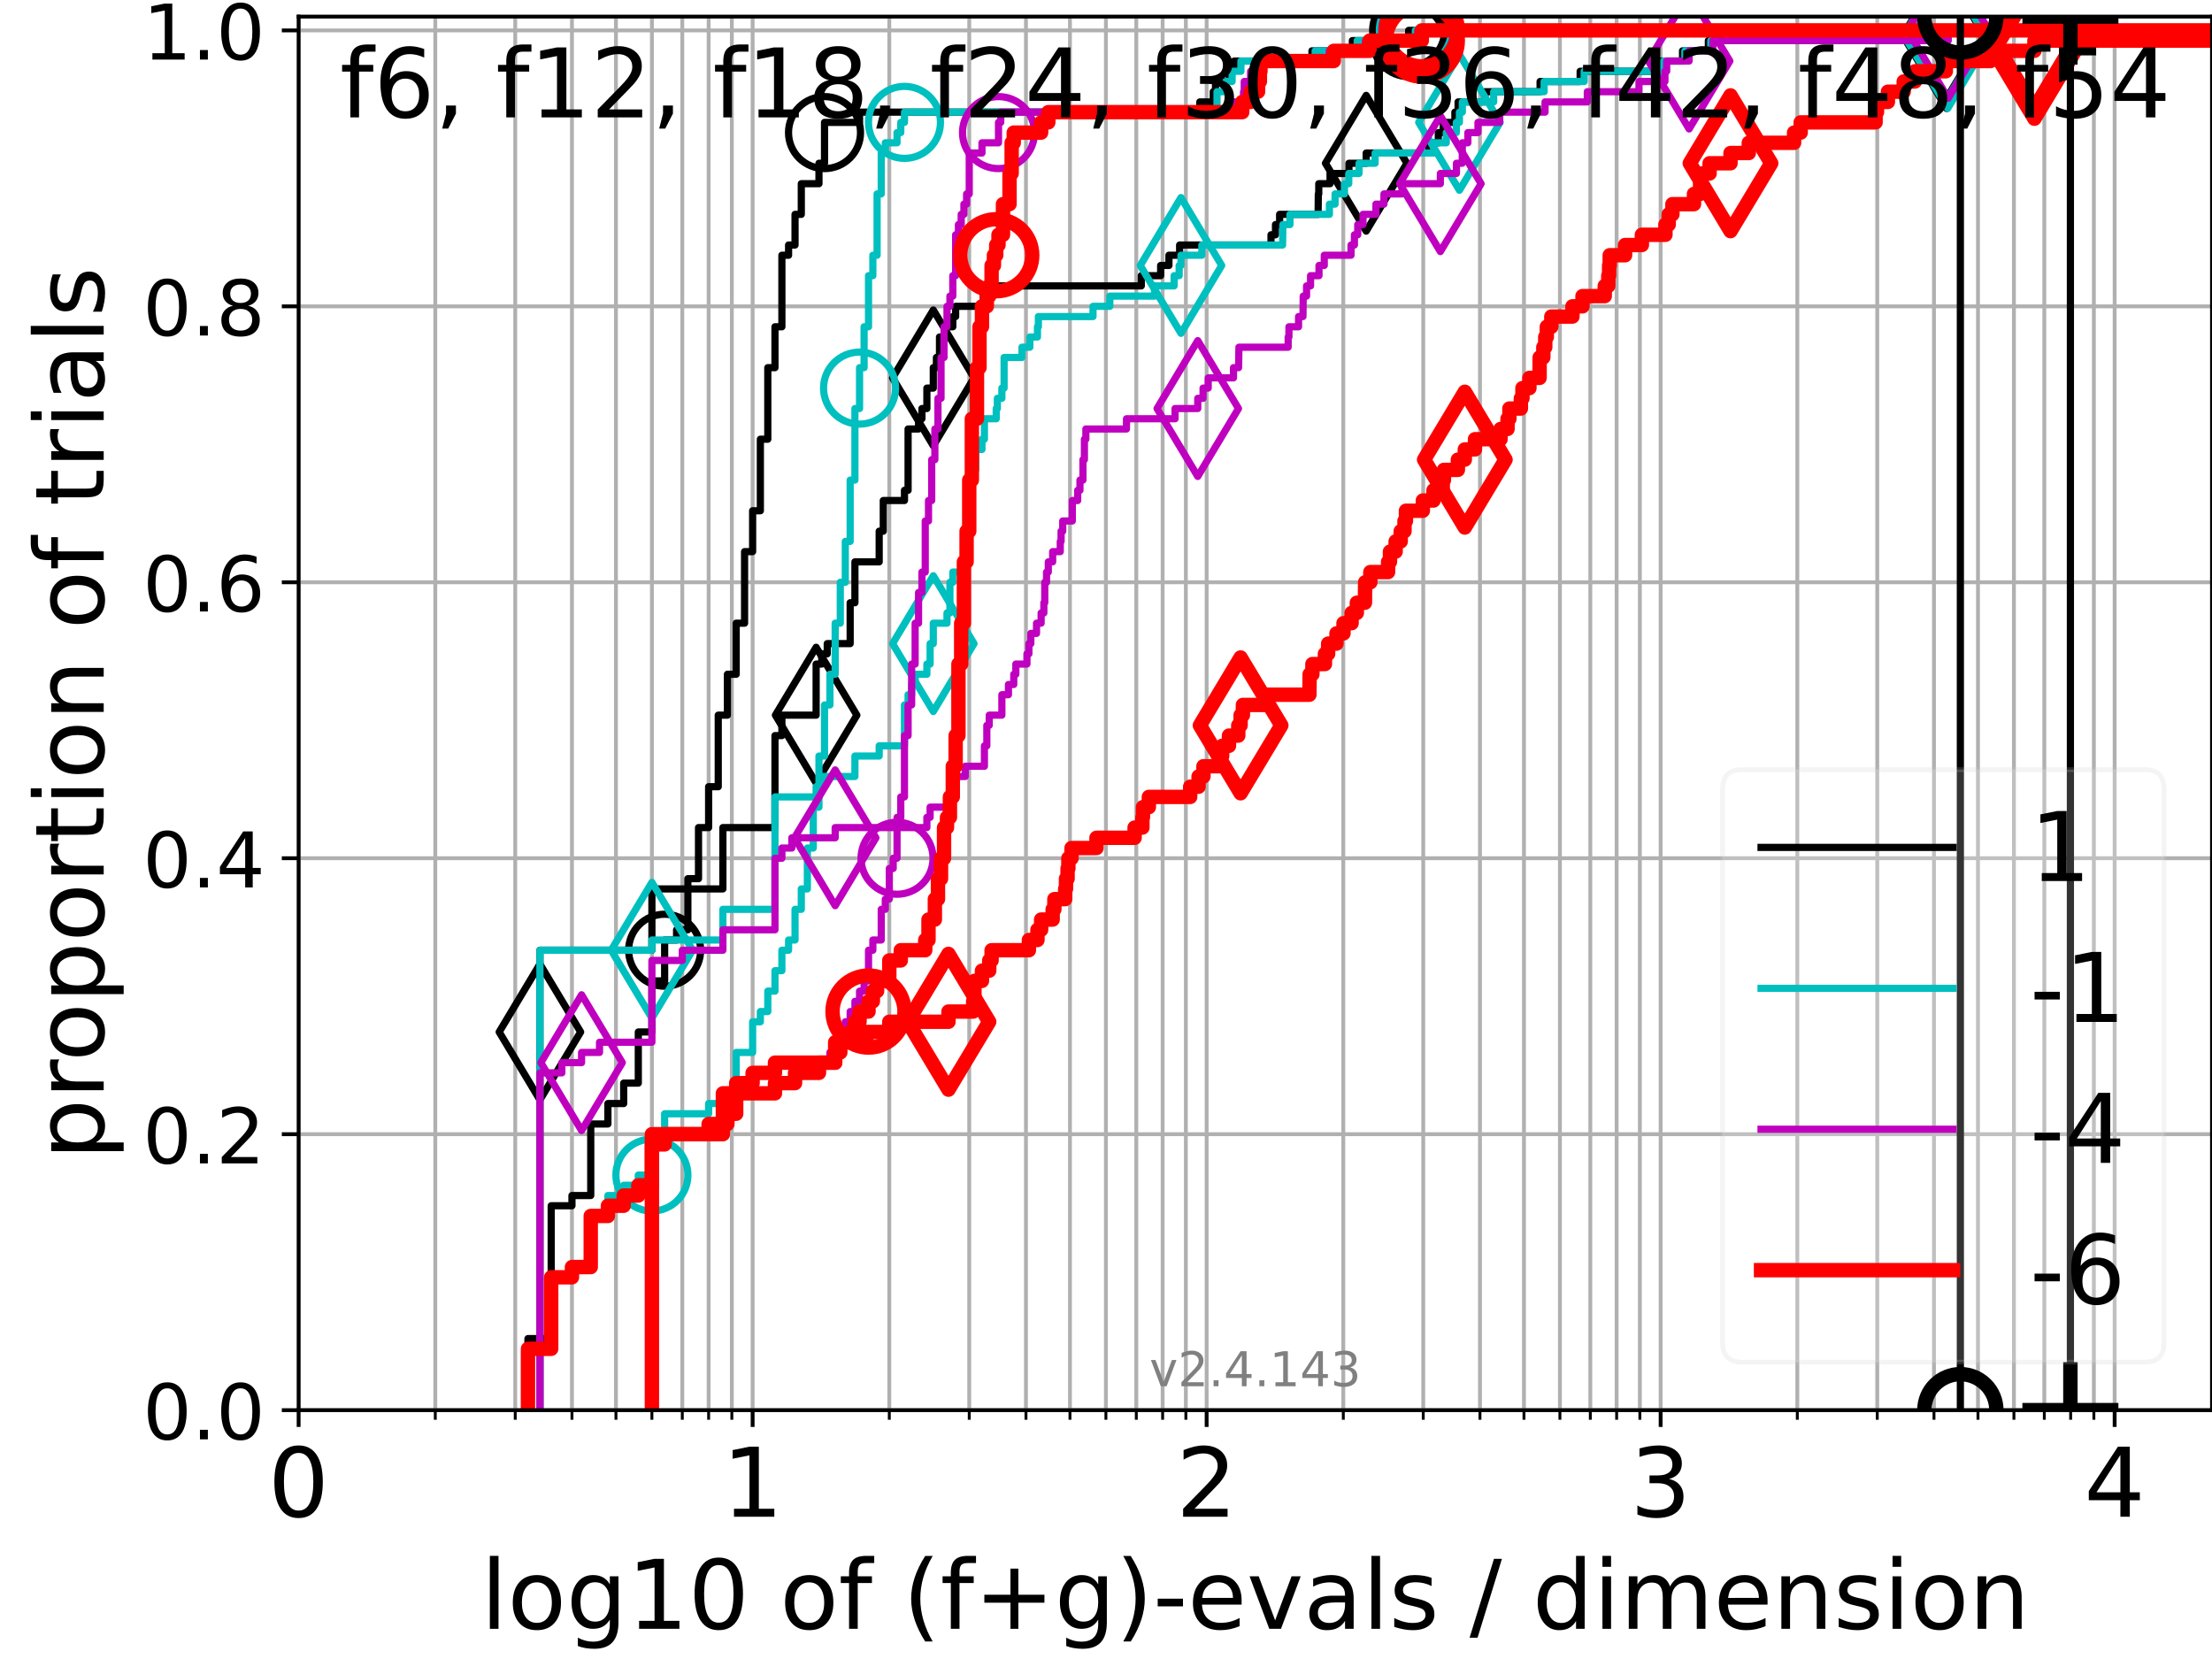 <?xml version="1.0" encoding="utf-8" standalone="no"?>
<!DOCTYPE svg PUBLIC "-//W3C//DTD SVG 1.1//EN"
  "http://www.w3.org/Graphics/SVG/1.1/DTD/svg11.dtd">
<!-- Created with matplotlib (https://matplotlib.org/) -->
<svg height="345.6pt" version="1.1" viewBox="0 0 460.8 345.6" width="460.8pt" xmlns="http://www.w3.org/2000/svg" xmlns:xlink="http://www.w3.org/1999/xlink">
 <defs>
  <style type="text/css">*{stroke-linecap:butt;stroke-linejoin:round;}</style>
 </defs>
 <g id="figure_1">
  <g id="patch_1">
   <path d="M 0 345.6 
L 460.8 345.6 
L 460.8 0 
L 0 0 
z
" style="fill:#ffffff;"/>
  </g>
  <g id="axes_1">
   <g id="patch_2">
    <path d="M 62.208 293.76 
L 460.8 293.76 
L 460.8 3.456 
L 62.208 3.456 
z
" style="fill:#ffffff;"/>
   </g>
   <g id="matplotlib.axis_1">
    <g id="xtick_1">
     <g id="line2d_1">
      <path clip-path="url(#p0f2dff25a1)" d="M 62.208 293.76 
L 62.208 3.456 
" style="fill:none;stroke:#b0b0b0;stroke-linecap:square;stroke-width:0.8;"/>
     </g>
     <g id="line2d_2">
      <defs>
       <path d="M 0 0 
L 0 3.5 
" id="m07db8639e6" style="stroke:#000000;stroke-width:0.8;"/>
      </defs>
      <g>
       <use style="stroke:#000000;stroke-width:0.8;" x="62.208" xlink:href="#m07db8639e6" y="293.76"/>
      </g>
     </g>
     <g id="text_1">
      <!-- 0 -->
      <g transform="translate(55.846 315.957)scale(0.2 -0.2)">
       <defs>
        <path d="M 31.781 66.406 
Q 24.172 66.406 20.328 58.906 
Q 16.5 51.422 16.5 36.375 
Q 16.5 21.391 20.328 13.891 
Q 24.172 6.391 31.781 6.391 
Q 39.453 6.391 43.281 13.891 
Q 47.125 21.391 47.125 36.375 
Q 47.125 51.422 43.281 58.906 
Q 39.453 66.406 31.781 66.406 
z
M 31.781 74.219 
Q 44.047 74.219 50.516 64.516 
Q 56.984 54.828 56.984 36.375 
Q 56.984 17.969 50.516 8.266 
Q 44.047 -1.422 31.781 -1.422 
Q 19.531 -1.422 13.062 8.266 
Q 6.594 17.969 6.594 36.375 
Q 6.594 54.828 13.062 64.516 
Q 19.531 74.219 31.781 74.219 
z
" id="DejaVuSans-48"/>
       </defs>
       <use xlink:href="#DejaVuSans-48"/>
      </g>
     </g>
    </g>
    <g id="xtick_2">
     <g id="line2d_3">
      <path clip-path="url(#p0f2dff25a1)" d="M 156.786 293.76 
L 156.786 3.456 
" style="fill:none;stroke:#b0b0b0;stroke-linecap:square;stroke-width:0.8;"/>
     </g>
     <g id="line2d_4">
      <g>
       <use style="stroke:#000000;stroke-width:0.8;" x="156.786" xlink:href="#m07db8639e6" y="293.76"/>
      </g>
     </g>
     <g id="text_2">
      <!-- 1 -->
      <g transform="translate(150.423 315.957)scale(0.2 -0.2)">
       <defs>
        <path d="M 12.406 8.297 
L 28.516 8.297 
L 28.516 63.922 
L 10.984 60.406 
L 10.984 69.391 
L 28.422 72.906 
L 38.281 72.906 
L 38.281 8.297 
L 54.391 8.297 
L 54.391 0 
L 12.406 0 
z
" id="DejaVuSans-49"/>
       </defs>
       <use xlink:href="#DejaVuSans-49"/>
      </g>
     </g>
    </g>
    <g id="xtick_3">
     <g id="line2d_5">
      <path clip-path="url(#p0f2dff25a1)" d="M 251.364 293.76 
L 251.364 3.456 
" style="fill:none;stroke:#b0b0b0;stroke-linecap:square;stroke-width:0.8;"/>
     </g>
     <g id="line2d_6">
      <g>
       <use style="stroke:#000000;stroke-width:0.8;" x="251.364" xlink:href="#m07db8639e6" y="293.76"/>
      </g>
     </g>
     <g id="text_3">
      <!-- 2 -->
      <g transform="translate(245.001 315.957)scale(0.2 -0.2)">
       <defs>
        <path d="M 19.188 8.297 
L 53.609 8.297 
L 53.609 0 
L 7.328 0 
L 7.328 8.297 
Q 12.938 14.109 22.625 23.891 
Q 32.328 33.688 34.812 36.531 
Q 39.547 41.844 41.422 45.531 
Q 43.312 49.219 43.312 52.781 
Q 43.312 58.594 39.234 62.25 
Q 35.156 65.922 28.609 65.922 
Q 23.969 65.922 18.812 64.312 
Q 13.672 62.703 7.812 59.422 
L 7.812 69.391 
Q 13.766 71.781 18.938 73 
Q 24.125 74.219 28.422 74.219 
Q 39.75 74.219 46.484 68.547 
Q 53.219 62.891 53.219 53.422 
Q 53.219 48.922 51.531 44.891 
Q 49.859 40.875 45.406 35.406 
Q 44.188 33.984 37.641 27.219 
Q 31.109 20.453 19.188 8.297 
z
" id="DejaVuSans-50"/>
       </defs>
       <use xlink:href="#DejaVuSans-50"/>
      </g>
     </g>
    </g>
    <g id="xtick_4">
     <g id="line2d_7">
      <path clip-path="url(#p0f2dff25a1)" d="M 345.941 293.76 
L 345.941 3.456 
" style="fill:none;stroke:#b0b0b0;stroke-linecap:square;stroke-width:0.8;"/>
     </g>
     <g id="line2d_8">
      <g>
       <use style="stroke:#000000;stroke-width:0.8;" x="345.941" xlink:href="#m07db8639e6" y="293.76"/>
      </g>
     </g>
     <g id="text_4">
      <!-- 3 -->
      <g transform="translate(339.579 315.957)scale(0.2 -0.2)">
       <defs>
        <path d="M 40.578 39.312 
Q 47.656 37.797 51.625 33 
Q 55.609 28.219 55.609 21.188 
Q 55.609 10.406 48.188 4.484 
Q 40.766 -1.422 27.094 -1.422 
Q 22.516 -1.422 17.656 -0.516 
Q 12.797 0.391 7.625 2.203 
L 7.625 11.719 
Q 11.719 9.328 16.594 8.109 
Q 21.484 6.891 26.812 6.891 
Q 36.078 6.891 40.938 10.547 
Q 45.797 14.203 45.797 21.188 
Q 45.797 27.641 41.281 31.266 
Q 36.766 34.906 28.719 34.906 
L 20.219 34.906 
L 20.219 43.016 
L 29.109 43.016 
Q 36.375 43.016 40.234 45.922 
Q 44.094 48.828 44.094 54.297 
Q 44.094 59.906 40.109 62.906 
Q 36.141 65.922 28.719 65.922 
Q 24.656 65.922 20.016 65.031 
Q 15.375 64.156 9.812 62.312 
L 9.812 71.094 
Q 15.438 72.656 20.344 73.438 
Q 25.25 74.219 29.594 74.219 
Q 40.828 74.219 47.359 69.109 
Q 53.906 64.016 53.906 55.328 
Q 53.906 49.266 50.438 45.094 
Q 46.969 40.922 40.578 39.312 
z
" id="DejaVuSans-51"/>
       </defs>
       <use xlink:href="#DejaVuSans-51"/>
      </g>
     </g>
    </g>
    <g id="xtick_5">
     <g id="line2d_9">
      <path clip-path="url(#p0f2dff25a1)" d="M 440.519 293.76 
L 440.519 3.456 
" style="fill:none;stroke:#b0b0b0;stroke-linecap:square;stroke-width:0.8;"/>
     </g>
     <g id="line2d_10">
      <g>
       <use style="stroke:#000000;stroke-width:0.8;" x="440.519" xlink:href="#m07db8639e6" y="293.76"/>
      </g>
     </g>
     <g id="text_5">
      <!-- 4 -->
      <g transform="translate(434.157 315.957)scale(0.2 -0.2)">
       <defs>
        <path d="M 37.797 64.312 
L 12.891 25.391 
L 37.797 25.391 
z
M 35.203 72.906 
L 47.609 72.906 
L 47.609 25.391 
L 58.016 25.391 
L 58.016 17.188 
L 47.609 17.188 
L 47.609 0 
L 37.797 0 
L 37.797 17.188 
L 4.891 17.188 
L 4.891 26.703 
z
" id="DejaVuSans-52"/>
       </defs>
       <use xlink:href="#DejaVuSans-52"/>
      </g>
     </g>
    </g>
    <g id="xtick_6">
     <g id="line2d_11">
      <path clip-path="url(#p0f2dff25a1)" d="M 90.679 293.76 
L 90.679 3.456 
" style="fill:none;stroke:#b0b0b0;stroke-linecap:square;stroke-width:0.8;"/>
     </g>
     <g id="line2d_12">
      <defs>
       <path d="M 0 0 
L 0 2 
" id="m20860c09b5" style="stroke:#000000;stroke-width:0.6;"/>
      </defs>
      <g>
       <use style="stroke:#000000;stroke-width:0.6;" x="90.679" xlink:href="#m20860c09b5" y="293.76"/>
      </g>
     </g>
    </g>
    <g id="xtick_7">
     <g id="line2d_13">
      <path clip-path="url(#p0f2dff25a1)" d="M 107.333 293.76 
L 107.333 3.456 
" style="fill:none;stroke:#b0b0b0;stroke-linecap:square;stroke-width:0.8;"/>
     </g>
     <g id="line2d_14">
      <g>
       <use style="stroke:#000000;stroke-width:0.6;" x="107.333" xlink:href="#m20860c09b5" y="293.76"/>
      </g>
     </g>
    </g>
    <g id="xtick_8">
     <g id="line2d_15">
      <path clip-path="url(#p0f2dff25a1)" d="M 119.15 293.76 
L 119.15 3.456 
" style="fill:none;stroke:#b0b0b0;stroke-linecap:square;stroke-width:0.8;"/>
     </g>
     <g id="line2d_16">
      <g>
       <use style="stroke:#000000;stroke-width:0.6;" x="119.15" xlink:href="#m20860c09b5" y="293.76"/>
      </g>
     </g>
    </g>
    <g id="xtick_9">
     <g id="line2d_17">
      <path clip-path="url(#p0f2dff25a1)" d="M 128.315 293.76 
L 128.315 3.456 
" style="fill:none;stroke:#b0b0b0;stroke-linecap:square;stroke-width:0.8;"/>
     </g>
     <g id="line2d_18">
      <g>
       <use style="stroke:#000000;stroke-width:0.6;" x="128.315" xlink:href="#m20860c09b5" y="293.76"/>
      </g>
     </g>
    </g>
    <g id="xtick_10">
     <g id="line2d_19">
      <path clip-path="url(#p0f2dff25a1)" d="M 135.804 293.76 
L 135.804 3.456 
" style="fill:none;stroke:#b0b0b0;stroke-linecap:square;stroke-width:0.8;"/>
     </g>
     <g id="line2d_20">
      <g>
       <use style="stroke:#000000;stroke-width:0.6;" x="135.804" xlink:href="#m20860c09b5" y="293.76"/>
      </g>
     </g>
    </g>
    <g id="xtick_11">
     <g id="line2d_21">
      <path clip-path="url(#p0f2dff25a1)" d="M 142.136 293.76 
L 142.136 3.456 
" style="fill:none;stroke:#b0b0b0;stroke-linecap:square;stroke-width:0.8;"/>
     </g>
     <g id="line2d_22">
      <g>
       <use style="stroke:#000000;stroke-width:0.6;" x="142.136" xlink:href="#m20860c09b5" y="293.76"/>
      </g>
     </g>
    </g>
    <g id="xtick_12">
     <g id="line2d_23">
      <path clip-path="url(#p0f2dff25a1)" d="M 147.62 293.76 
L 147.62 3.456 
" style="fill:none;stroke:#b0b0b0;stroke-linecap:square;stroke-width:0.8;"/>
     </g>
     <g id="line2d_24">
      <g>
       <use style="stroke:#000000;stroke-width:0.6;" x="147.62" xlink:href="#m20860c09b5" y="293.76"/>
      </g>
     </g>
    </g>
    <g id="xtick_13">
     <g id="line2d_25">
      <path clip-path="url(#p0f2dff25a1)" d="M 152.458 293.76 
L 152.458 3.456 
" style="fill:none;stroke:#b0b0b0;stroke-linecap:square;stroke-width:0.8;"/>
     </g>
     <g id="line2d_26">
      <g>
       <use style="stroke:#000000;stroke-width:0.6;" x="152.458" xlink:href="#m20860c09b5" y="293.76"/>
      </g>
     </g>
    </g>
    <g id="xtick_14">
     <g id="line2d_27">
      <path clip-path="url(#p0f2dff25a1)" d="M 185.257 293.76 
L 185.257 3.456 
" style="fill:none;stroke:#b0b0b0;stroke-linecap:square;stroke-width:0.8;"/>
     </g>
     <g id="line2d_28">
      <g>
       <use style="stroke:#000000;stroke-width:0.6;" x="185.257" xlink:href="#m20860c09b5" y="293.76"/>
      </g>
     </g>
    </g>
    <g id="xtick_15">
     <g id="line2d_29">
      <path clip-path="url(#p0f2dff25a1)" d="M 201.911 293.76 
L 201.911 3.456 
" style="fill:none;stroke:#b0b0b0;stroke-linecap:square;stroke-width:0.8;"/>
     </g>
     <g id="line2d_30">
      <g>
       <use style="stroke:#000000;stroke-width:0.6;" x="201.911" xlink:href="#m20860c09b5" y="293.76"/>
      </g>
     </g>
    </g>
    <g id="xtick_16">
     <g id="line2d_31">
      <path clip-path="url(#p0f2dff25a1)" d="M 213.727 293.76 
L 213.727 3.456 
" style="fill:none;stroke:#b0b0b0;stroke-linecap:square;stroke-width:0.8;"/>
     </g>
     <g id="line2d_32">
      <g>
       <use style="stroke:#000000;stroke-width:0.6;" x="213.727" xlink:href="#m20860c09b5" y="293.76"/>
      </g>
     </g>
    </g>
    <g id="xtick_17">
     <g id="line2d_33">
      <path clip-path="url(#p0f2dff25a1)" d="M 222.893 293.76 
L 222.893 3.456 
" style="fill:none;stroke:#b0b0b0;stroke-linecap:square;stroke-width:0.8;"/>
     </g>
     <g id="line2d_34">
      <g>
       <use style="stroke:#000000;stroke-width:0.6;" x="222.893" xlink:href="#m20860c09b5" y="293.76"/>
      </g>
     </g>
    </g>
    <g id="xtick_18">
     <g id="line2d_35">
      <path clip-path="url(#p0f2dff25a1)" d="M 230.382 293.76 
L 230.382 3.456 
" style="fill:none;stroke:#b0b0b0;stroke-linecap:square;stroke-width:0.8;"/>
     </g>
     <g id="line2d_36">
      <g>
       <use style="stroke:#000000;stroke-width:0.6;" x="230.382" xlink:href="#m20860c09b5" y="293.76"/>
      </g>
     </g>
    </g>
    <g id="xtick_19">
     <g id="line2d_37">
      <path clip-path="url(#p0f2dff25a1)" d="M 236.713 293.76 
L 236.713 3.456 
" style="fill:none;stroke:#b0b0b0;stroke-linecap:square;stroke-width:0.8;"/>
     </g>
     <g id="line2d_38">
      <g>
       <use style="stroke:#000000;stroke-width:0.6;" x="236.713" xlink:href="#m20860c09b5" y="293.76"/>
      </g>
     </g>
    </g>
    <g id="xtick_20">
     <g id="line2d_39">
      <path clip-path="url(#p0f2dff25a1)" d="M 242.198 293.76 
L 242.198 3.456 
" style="fill:none;stroke:#b0b0b0;stroke-linecap:square;stroke-width:0.8;"/>
     </g>
     <g id="line2d_40">
      <g>
       <use style="stroke:#000000;stroke-width:0.6;" x="242.198" xlink:href="#m20860c09b5" y="293.76"/>
      </g>
     </g>
    </g>
    <g id="xtick_21">
     <g id="line2d_41">
      <path clip-path="url(#p0f2dff25a1)" d="M 247.036 293.76 
L 247.036 3.456 
" style="fill:none;stroke:#b0b0b0;stroke-linecap:square;stroke-width:0.8;"/>
     </g>
     <g id="line2d_42">
      <g>
       <use style="stroke:#000000;stroke-width:0.6;" x="247.036" xlink:href="#m20860c09b5" y="293.76"/>
      </g>
     </g>
    </g>
    <g id="xtick_22">
     <g id="line2d_43">
      <path clip-path="url(#p0f2dff25a1)" d="M 279.834 293.76 
L 279.834 3.456 
" style="fill:none;stroke:#b0b0b0;stroke-linecap:square;stroke-width:0.8;"/>
     </g>
     <g id="line2d_44">
      <g>
       <use style="stroke:#000000;stroke-width:0.6;" x="279.834" xlink:href="#m20860c09b5" y="293.76"/>
      </g>
     </g>
    </g>
    <g id="xtick_23">
     <g id="line2d_45">
      <path clip-path="url(#p0f2dff25a1)" d="M 296.489 293.76 
L 296.489 3.456 
" style="fill:none;stroke:#b0b0b0;stroke-linecap:square;stroke-width:0.8;"/>
     </g>
     <g id="line2d_46">
      <g>
       <use style="stroke:#000000;stroke-width:0.6;" x="296.489" xlink:href="#m20860c09b5" y="293.76"/>
      </g>
     </g>
    </g>
    <g id="xtick_24">
     <g id="line2d_47">
      <path clip-path="url(#p0f2dff25a1)" d="M 308.305 293.76 
L 308.305 3.456 
" style="fill:none;stroke:#b0b0b0;stroke-linecap:square;stroke-width:0.8;"/>
     </g>
     <g id="line2d_48">
      <g>
       <use style="stroke:#000000;stroke-width:0.6;" x="308.305" xlink:href="#m20860c09b5" y="293.76"/>
      </g>
     </g>
    </g>
    <g id="xtick_25">
     <g id="line2d_49">
      <path clip-path="url(#p0f2dff25a1)" d="M 317.471 293.76 
L 317.471 3.456 
" style="fill:none;stroke:#b0b0b0;stroke-linecap:square;stroke-width:0.8;"/>
     </g>
     <g id="line2d_50">
      <g>
       <use style="stroke:#000000;stroke-width:0.6;" x="317.471" xlink:href="#m20860c09b5" y="293.76"/>
      </g>
     </g>
    </g>
    <g id="xtick_26">
     <g id="line2d_51">
      <path clip-path="url(#p0f2dff25a1)" d="M 324.959 293.76 
L 324.959 3.456 
" style="fill:none;stroke:#b0b0b0;stroke-linecap:square;stroke-width:0.8;"/>
     </g>
     <g id="line2d_52">
      <g>
       <use style="stroke:#000000;stroke-width:0.6;" x="324.959" xlink:href="#m20860c09b5" y="293.76"/>
      </g>
     </g>
    </g>
    <g id="xtick_27">
     <g id="line2d_53">
      <path clip-path="url(#p0f2dff25a1)" d="M 331.291 293.76 
L 331.291 3.456 
" style="fill:none;stroke:#b0b0b0;stroke-linecap:square;stroke-width:0.8;"/>
     </g>
     <g id="line2d_54">
      <g>
       <use style="stroke:#000000;stroke-width:0.6;" x="331.291" xlink:href="#m20860c09b5" y="293.76"/>
      </g>
     </g>
    </g>
    <g id="xtick_28">
     <g id="line2d_55">
      <path clip-path="url(#p0f2dff25a1)" d="M 336.776 293.76 
L 336.776 3.456 
" style="fill:none;stroke:#b0b0b0;stroke-linecap:square;stroke-width:0.8;"/>
     </g>
     <g id="line2d_56">
      <g>
       <use style="stroke:#000000;stroke-width:0.6;" x="336.776" xlink:href="#m20860c09b5" y="293.76"/>
      </g>
     </g>
    </g>
    <g id="xtick_29">
     <g id="line2d_57">
      <path clip-path="url(#p0f2dff25a1)" d="M 341.614 293.76 
L 341.614 3.456 
" style="fill:none;stroke:#b0b0b0;stroke-linecap:square;stroke-width:0.8;"/>
     </g>
     <g id="line2d_58">
      <g>
       <use style="stroke:#000000;stroke-width:0.6;" x="341.614" xlink:href="#m20860c09b5" y="293.76"/>
      </g>
     </g>
    </g>
    <g id="xtick_30">
     <g id="line2d_59">
      <path clip-path="url(#p0f2dff25a1)" d="M 374.412 293.76 
L 374.412 3.456 
" style="fill:none;stroke:#b0b0b0;stroke-linecap:square;stroke-width:0.8;"/>
     </g>
     <g id="line2d_60">
      <g>
       <use style="stroke:#000000;stroke-width:0.6;" x="374.412" xlink:href="#m20860c09b5" y="293.76"/>
      </g>
     </g>
    </g>
    <g id="xtick_31">
     <g id="line2d_61">
      <path clip-path="url(#p0f2dff25a1)" d="M 391.067 293.76 
L 391.067 3.456 
" style="fill:none;stroke:#b0b0b0;stroke-linecap:square;stroke-width:0.8;"/>
     </g>
     <g id="line2d_62">
      <g>
       <use style="stroke:#000000;stroke-width:0.6;" x="391.067" xlink:href="#m20860c09b5" y="293.76"/>
      </g>
     </g>
    </g>
    <g id="xtick_32">
     <g id="line2d_63">
      <path clip-path="url(#p0f2dff25a1)" d="M 402.883 293.76 
L 402.883 3.456 
" style="fill:none;stroke:#b0b0b0;stroke-linecap:square;stroke-width:0.8;"/>
     </g>
     <g id="line2d_64">
      <g>
       <use style="stroke:#000000;stroke-width:0.6;" x="402.883" xlink:href="#m20860c09b5" y="293.76"/>
      </g>
     </g>
    </g>
    <g id="xtick_33">
     <g id="line2d_65">
      <path clip-path="url(#p0f2dff25a1)" d="M 412.049 293.76 
L 412.049 3.456 
" style="fill:none;stroke:#b0b0b0;stroke-linecap:square;stroke-width:0.8;"/>
     </g>
     <g id="line2d_66">
      <g>
       <use style="stroke:#000000;stroke-width:0.6;" x="412.049" xlink:href="#m20860c09b5" y="293.76"/>
      </g>
     </g>
    </g>
    <g id="xtick_34">
     <g id="line2d_67">
      <path clip-path="url(#p0f2dff25a1)" d="M 419.537 293.76 
L 419.537 3.456 
" style="fill:none;stroke:#b0b0b0;stroke-linecap:square;stroke-width:0.8;"/>
     </g>
     <g id="line2d_68">
      <g>
       <use style="stroke:#000000;stroke-width:0.6;" x="419.537" xlink:href="#m20860c09b5" y="293.76"/>
      </g>
     </g>
    </g>
    <g id="xtick_35">
     <g id="line2d_69">
      <path clip-path="url(#p0f2dff25a1)" d="M 425.869 293.76 
L 425.869 3.456 
" style="fill:none;stroke:#b0b0b0;stroke-linecap:square;stroke-width:0.8;"/>
     </g>
     <g id="line2d_70">
      <g>
       <use style="stroke:#000000;stroke-width:0.6;" x="425.869" xlink:href="#m20860c09b5" y="293.76"/>
      </g>
     </g>
    </g>
    <g id="xtick_36">
     <g id="line2d_71">
      <path clip-path="url(#p0f2dff25a1)" d="M 431.354 293.76 
L 431.354 3.456 
" style="fill:none;stroke:#b0b0b0;stroke-linecap:square;stroke-width:0.8;"/>
     </g>
     <g id="line2d_72">
      <g>
       <use style="stroke:#000000;stroke-width:0.6;" x="431.354" xlink:href="#m20860c09b5" y="293.76"/>
      </g>
     </g>
    </g>
    <g id="xtick_37">
     <g id="line2d_73">
      <path clip-path="url(#p0f2dff25a1)" d="M 436.192 293.76 
L 436.192 3.456 
" style="fill:none;stroke:#b0b0b0;stroke-linecap:square;stroke-width:0.8;"/>
     </g>
     <g id="line2d_74">
      <g>
       <use style="stroke:#000000;stroke-width:0.6;" x="436.192" xlink:href="#m20860c09b5" y="293.76"/>
      </g>
     </g>
    </g>
    <g id="text_6">
     <!-- log10 of (f+g)-evals / dimension -->
     <g transform="translate(100.165 339.313)scale(0.2 -0.2)">
      <defs>
       <path d="M 9.422 75.984 
L 18.406 75.984 
L 18.406 0 
L 9.422 0 
z
" id="DejaVuSans-108"/>
       <path d="M 30.609 48.391 
Q 23.391 48.391 19.188 42.75 
Q 14.984 37.109 14.984 27.297 
Q 14.984 17.484 19.156 11.844 
Q 23.344 6.203 30.609 6.203 
Q 37.797 6.203 41.984 11.859 
Q 46.188 17.531 46.188 27.297 
Q 46.188 37.016 41.984 42.703 
Q 37.797 48.391 30.609 48.391 
z
M 30.609 56 
Q 42.328 56 49.016 48.375 
Q 55.719 40.766 55.719 27.297 
Q 55.719 13.875 49.016 6.219 
Q 42.328 -1.422 30.609 -1.422 
Q 18.844 -1.422 12.172 6.219 
Q 5.516 13.875 5.516 27.297 
Q 5.516 40.766 12.172 48.375 
Q 18.844 56 30.609 56 
z
" id="DejaVuSans-111"/>
       <path d="M 45.406 27.984 
Q 45.406 37.75 41.375 43.109 
Q 37.359 48.484 30.078 48.484 
Q 22.859 48.484 18.828 43.109 
Q 14.797 37.75 14.797 27.984 
Q 14.797 18.266 18.828 12.891 
Q 22.859 7.516 30.078 7.516 
Q 37.359 7.516 41.375 12.891 
Q 45.406 18.266 45.406 27.984 
z
M 54.391 6.781 
Q 54.391 -7.172 48.188 -13.984 
Q 42 -20.797 29.203 -20.797 
Q 24.469 -20.797 20.266 -20.094 
Q 16.062 -19.391 12.109 -17.922 
L 12.109 -9.188 
Q 16.062 -11.328 19.922 -12.344 
Q 23.781 -13.375 27.781 -13.375 
Q 36.625 -13.375 41.016 -8.766 
Q 45.406 -4.156 45.406 5.172 
L 45.406 9.625 
Q 42.625 4.781 38.281 2.391 
Q 33.938 0 27.875 0 
Q 17.828 0 11.672 7.656 
Q 5.516 15.328 5.516 27.984 
Q 5.516 40.672 11.672 48.328 
Q 17.828 56 27.875 56 
Q 33.938 56 38.281 53.609 
Q 42.625 51.219 45.406 46.391 
L 45.406 54.688 
L 54.391 54.688 
z
" id="DejaVuSans-103"/>
       <path id="DejaVuSans-32"/>
       <path d="M 37.109 75.984 
L 37.109 68.5 
L 28.516 68.5 
Q 23.688 68.5 21.797 66.547 
Q 19.922 64.594 19.922 59.516 
L 19.922 54.688 
L 34.719 54.688 
L 34.719 47.703 
L 19.922 47.703 
L 19.922 0 
L 10.891 0 
L 10.891 47.703 
L 2.297 47.703 
L 2.297 54.688 
L 10.891 54.688 
L 10.891 58.5 
Q 10.891 67.625 15.141 71.797 
Q 19.391 75.984 28.609 75.984 
z
" id="DejaVuSans-102"/>
       <path d="M 31 75.875 
Q 24.469 64.656 21.281 53.656 
Q 18.109 42.672 18.109 31.391 
Q 18.109 20.125 21.312 9.062 
Q 24.516 -2 31 -13.188 
L 23.188 -13.188 
Q 15.875 -1.703 12.234 9.375 
Q 8.594 20.453 8.594 31.391 
Q 8.594 42.281 12.203 53.312 
Q 15.828 64.359 23.188 75.875 
z
" id="DejaVuSans-40"/>
       <path d="M 46 62.703 
L 46 35.5 
L 73.188 35.5 
L 73.188 27.203 
L 46 27.203 
L 46 0 
L 37.797 0 
L 37.797 27.203 
L 10.594 27.203 
L 10.594 35.5 
L 37.797 35.5 
L 37.797 62.703 
z
" id="DejaVuSans-43"/>
       <path d="M 8.016 75.875 
L 15.828 75.875 
Q 23.141 64.359 26.781 53.312 
Q 30.422 42.281 30.422 31.391 
Q 30.422 20.453 26.781 9.375 
Q 23.141 -1.703 15.828 -13.188 
L 8.016 -13.188 
Q 14.5 -2 17.703 9.062 
Q 20.906 20.125 20.906 31.391 
Q 20.906 42.672 17.703 53.656 
Q 14.5 64.656 8.016 75.875 
z
" id="DejaVuSans-41"/>
       <path d="M 4.891 31.391 
L 31.203 31.391 
L 31.203 23.391 
L 4.891 23.391 
z
" id="DejaVuSans-45"/>
       <path d="M 56.203 29.594 
L 56.203 25.203 
L 14.891 25.203 
Q 15.484 15.922 20.484 11.062 
Q 25.484 6.203 34.422 6.203 
Q 39.594 6.203 44.453 7.469 
Q 49.312 8.734 54.109 11.281 
L 54.109 2.781 
Q 49.266 0.734 44.188 -0.344 
Q 39.109 -1.422 33.891 -1.422 
Q 20.797 -1.422 13.156 6.188 
Q 5.516 13.812 5.516 26.812 
Q 5.516 40.234 12.766 48.109 
Q 20.016 56 32.328 56 
Q 43.359 56 49.781 48.891 
Q 56.203 41.797 56.203 29.594 
z
M 47.219 32.234 
Q 47.125 39.594 43.094 43.984 
Q 39.062 48.391 32.422 48.391 
Q 24.906 48.391 20.391 44.141 
Q 15.875 39.891 15.188 32.172 
z
" id="DejaVuSans-101"/>
       <path d="M 2.984 54.688 
L 12.5 54.688 
L 29.594 8.797 
L 46.688 54.688 
L 56.203 54.688 
L 35.688 0 
L 23.484 0 
z
" id="DejaVuSans-118"/>
       <path d="M 34.281 27.484 
Q 23.391 27.484 19.188 25 
Q 14.984 22.516 14.984 16.5 
Q 14.984 11.719 18.141 8.906 
Q 21.297 6.109 26.703 6.109 
Q 34.188 6.109 38.703 11.406 
Q 43.219 16.703 43.219 25.484 
L 43.219 27.484 
z
M 52.203 31.203 
L 52.203 0 
L 43.219 0 
L 43.219 8.297 
Q 40.141 3.328 35.547 0.953 
Q 30.953 -1.422 24.312 -1.422 
Q 15.922 -1.422 10.953 3.297 
Q 6 8.016 6 15.922 
Q 6 25.141 12.172 29.828 
Q 18.359 34.516 30.609 34.516 
L 43.219 34.516 
L 43.219 35.406 
Q 43.219 41.609 39.141 45 
Q 35.062 48.391 27.688 48.391 
Q 23 48.391 18.547 47.266 
Q 14.109 46.141 10.016 43.891 
L 10.016 52.203 
Q 14.938 54.109 19.578 55.047 
Q 24.219 56 28.609 56 
Q 40.484 56 46.344 49.844 
Q 52.203 43.703 52.203 31.203 
z
" id="DejaVuSans-97"/>
       <path d="M 44.281 53.078 
L 44.281 44.578 
Q 40.484 46.531 36.375 47.5 
Q 32.281 48.484 27.875 48.484 
Q 21.188 48.484 17.844 46.438 
Q 14.5 44.391 14.5 40.281 
Q 14.5 37.156 16.891 35.375 
Q 19.281 33.594 26.516 31.984 
L 29.594 31.297 
Q 39.156 29.25 43.188 25.516 
Q 47.219 21.781 47.219 15.094 
Q 47.219 7.469 41.188 3.016 
Q 35.156 -1.422 24.609 -1.422 
Q 20.219 -1.422 15.453 -0.562 
Q 10.688 0.297 5.422 2 
L 5.422 11.281 
Q 10.406 8.688 15.234 7.391 
Q 20.062 6.109 24.812 6.109 
Q 31.156 6.109 34.562 8.281 
Q 37.984 10.453 37.984 14.406 
Q 37.984 18.062 35.516 20.016 
Q 33.062 21.969 24.703 23.781 
L 21.578 24.516 
Q 13.234 26.266 9.516 29.906 
Q 5.812 33.547 5.812 39.891 
Q 5.812 47.609 11.281 51.797 
Q 16.75 56 26.812 56 
Q 31.781 56 36.172 55.266 
Q 40.578 54.547 44.281 53.078 
z
" id="DejaVuSans-115"/>
       <path d="M 25.391 72.906 
L 33.688 72.906 
L 8.297 -9.281 
L 0 -9.281 
z
" id="DejaVuSans-47"/>
       <path d="M 45.406 46.391 
L 45.406 75.984 
L 54.391 75.984 
L 54.391 0 
L 45.406 0 
L 45.406 8.203 
Q 42.578 3.328 38.25 0.953 
Q 33.938 -1.422 27.875 -1.422 
Q 17.969 -1.422 11.734 6.484 
Q 5.516 14.406 5.516 27.297 
Q 5.516 40.188 11.734 48.094 
Q 17.969 56 27.875 56 
Q 33.938 56 38.25 53.625 
Q 42.578 51.266 45.406 46.391 
z
M 14.797 27.297 
Q 14.797 17.391 18.875 11.75 
Q 22.953 6.109 30.078 6.109 
Q 37.203 6.109 41.297 11.75 
Q 45.406 17.391 45.406 27.297 
Q 45.406 37.203 41.297 42.844 
Q 37.203 48.484 30.078 48.484 
Q 22.953 48.484 18.875 42.844 
Q 14.797 37.203 14.797 27.297 
z
" id="DejaVuSans-100"/>
       <path d="M 9.422 54.688 
L 18.406 54.688 
L 18.406 0 
L 9.422 0 
z
M 9.422 75.984 
L 18.406 75.984 
L 18.406 64.594 
L 9.422 64.594 
z
" id="DejaVuSans-105"/>
       <path d="M 52 44.188 
Q 55.375 50.25 60.062 53.125 
Q 64.75 56 71.094 56 
Q 79.641 56 84.281 50.016 
Q 88.922 44.047 88.922 33.016 
L 88.922 0 
L 79.891 0 
L 79.891 32.719 
Q 79.891 40.578 77.094 44.375 
Q 74.312 48.188 68.609 48.188 
Q 61.625 48.188 57.562 43.547 
Q 53.516 38.922 53.516 30.906 
L 53.516 0 
L 44.484 0 
L 44.484 32.719 
Q 44.484 40.625 41.703 44.406 
Q 38.922 48.188 33.109 48.188 
Q 26.219 48.188 22.156 43.531 
Q 18.109 38.875 18.109 30.906 
L 18.109 0 
L 9.078 0 
L 9.078 54.688 
L 18.109 54.688 
L 18.109 46.188 
Q 21.188 51.219 25.484 53.609 
Q 29.781 56 35.688 56 
Q 41.656 56 45.828 52.969 
Q 50 49.953 52 44.188 
z
" id="DejaVuSans-109"/>
       <path d="M 54.891 33.016 
L 54.891 0 
L 45.906 0 
L 45.906 32.719 
Q 45.906 40.484 42.875 44.328 
Q 39.844 48.188 33.797 48.188 
Q 26.516 48.188 22.312 43.547 
Q 18.109 38.922 18.109 30.906 
L 18.109 0 
L 9.078 0 
L 9.078 54.688 
L 18.109 54.688 
L 18.109 46.188 
Q 21.344 51.125 25.703 53.562 
Q 30.078 56 35.797 56 
Q 45.219 56 50.047 50.172 
Q 54.891 44.344 54.891 33.016 
z
" id="DejaVuSans-110"/>
      </defs>
      <use xlink:href="#DejaVuSans-108"/>
      <use x="27.783" xlink:href="#DejaVuSans-111"/>
      <use x="88.965" xlink:href="#DejaVuSans-103"/>
      <use x="152.441" xlink:href="#DejaVuSans-49"/>
      <use x="216.064" xlink:href="#DejaVuSans-48"/>
      <use x="279.688" xlink:href="#DejaVuSans-32"/>
      <use x="311.475" xlink:href="#DejaVuSans-111"/>
      <use x="372.656" xlink:href="#DejaVuSans-102"/>
      <use x="407.861" xlink:href="#DejaVuSans-32"/>
      <use x="439.648" xlink:href="#DejaVuSans-40"/>
      <use x="478.662" xlink:href="#DejaVuSans-102"/>
      <use x="513.867" xlink:href="#DejaVuSans-43"/>
      <use x="597.656" xlink:href="#DejaVuSans-103"/>
      <use x="661.133" xlink:href="#DejaVuSans-41"/>
      <use x="700.146" xlink:href="#DejaVuSans-45"/>
      <use x="736.23" xlink:href="#DejaVuSans-101"/>
      <use x="797.754" xlink:href="#DejaVuSans-118"/>
      <use x="856.934" xlink:href="#DejaVuSans-97"/>
      <use x="918.213" xlink:href="#DejaVuSans-108"/>
      <use x="945.996" xlink:href="#DejaVuSans-115"/>
      <use x="998.096" xlink:href="#DejaVuSans-32"/>
      <use x="1029.883" xlink:href="#DejaVuSans-47"/>
      <use x="1063.574" xlink:href="#DejaVuSans-32"/>
      <use x="1095.361" xlink:href="#DejaVuSans-100"/>
      <use x="1158.838" xlink:href="#DejaVuSans-105"/>
      <use x="1186.621" xlink:href="#DejaVuSans-109"/>
      <use x="1284.033" xlink:href="#DejaVuSans-101"/>
      <use x="1345.557" xlink:href="#DejaVuSans-110"/>
      <use x="1408.936" xlink:href="#DejaVuSans-115"/>
      <use x="1461.035" xlink:href="#DejaVuSans-105"/>
      <use x="1488.818" xlink:href="#DejaVuSans-111"/>
      <use x="1550" xlink:href="#DejaVuSans-110"/>
     </g>
    </g>
   </g>
   <g id="matplotlib.axis_2">
    <g id="ytick_1">
     <g id="line2d_75">
      <path clip-path="url(#p0f2dff25a1)" d="M 62.208 293.76 
L 460.8 293.76 
" style="fill:none;stroke:#b0b0b0;stroke-linecap:square;stroke-width:0.8;"/>
     </g>
     <g id="line2d_76">
      <defs>
       <path d="M 0 0 
L -3.5 0 
" id="me35049a652" style="stroke:#000000;stroke-width:0.8;"/>
      </defs>
      <g>
       <use style="stroke:#000000;stroke-width:0.8;" x="62.208" xlink:href="#me35049a652" y="293.76"/>
      </g>
     </g>
     <g id="text_7">
      <!-- 0.0 -->
      <g transform="translate(29.763 299.839)scale(0.16 -0.16)">
       <defs>
        <path d="M 10.688 12.406 
L 21 12.406 
L 21 0 
L 10.688 0 
z
" id="DejaVuSans-46"/>
       </defs>
       <use xlink:href="#DejaVuSans-48"/>
       <use x="63.623" xlink:href="#DejaVuSans-46"/>
       <use x="95.41" xlink:href="#DejaVuSans-48"/>
      </g>
     </g>
    </g>
    <g id="ytick_2">
     <g id="line2d_77">
      <path clip-path="url(#p0f2dff25a1)" d="M 62.208 236.274 
L 460.8 236.274 
" style="fill:none;stroke:#b0b0b0;stroke-linecap:square;stroke-width:0.8;"/>
     </g>
     <g id="line2d_78">
      <g>
       <use style="stroke:#000000;stroke-width:0.8;" x="62.208" xlink:href="#me35049a652" y="236.274"/>
      </g>
     </g>
     <g id="text_8">
      <!-- 0.2 -->
      <g transform="translate(29.763 242.353)scale(0.16 -0.16)">
       <use xlink:href="#DejaVuSans-48"/>
       <use x="63.623" xlink:href="#DejaVuSans-46"/>
       <use x="95.41" xlink:href="#DejaVuSans-50"/>
      </g>
     </g>
    </g>
    <g id="ytick_3">
     <g id="line2d_79">
      <path clip-path="url(#p0f2dff25a1)" d="M 62.208 178.788 
L 460.8 178.788 
" style="fill:none;stroke:#b0b0b0;stroke-linecap:square;stroke-width:0.8;"/>
     </g>
     <g id="line2d_80">
      <g>
       <use style="stroke:#000000;stroke-width:0.8;" x="62.208" xlink:href="#me35049a652" y="178.788"/>
      </g>
     </g>
     <g id="text_9">
      <!-- 0.4 -->
      <g transform="translate(29.763 184.867)scale(0.16 -0.16)">
       <use xlink:href="#DejaVuSans-48"/>
       <use x="63.623" xlink:href="#DejaVuSans-46"/>
       <use x="95.41" xlink:href="#DejaVuSans-52"/>
      </g>
     </g>
    </g>
    <g id="ytick_4">
     <g id="line2d_81">
      <path clip-path="url(#p0f2dff25a1)" d="M 62.208 121.302 
L 460.8 121.302 
" style="fill:none;stroke:#b0b0b0;stroke-linecap:square;stroke-width:0.8;"/>
     </g>
     <g id="line2d_82">
      <g>
       <use style="stroke:#000000;stroke-width:0.8;" x="62.208" xlink:href="#me35049a652" y="121.302"/>
      </g>
     </g>
     <g id="text_10">
      <!-- 0.6 -->
      <g transform="translate(29.763 127.381)scale(0.16 -0.16)">
       <defs>
        <path d="M 33.016 40.375 
Q 26.375 40.375 22.484 35.828 
Q 18.609 31.297 18.609 23.391 
Q 18.609 15.531 22.484 10.953 
Q 26.375 6.391 33.016 6.391 
Q 39.656 6.391 43.531 10.953 
Q 47.406 15.531 47.406 23.391 
Q 47.406 31.297 43.531 35.828 
Q 39.656 40.375 33.016 40.375 
z
M 52.594 71.297 
L 52.594 62.312 
Q 48.875 64.062 45.094 64.984 
Q 41.312 65.922 37.594 65.922 
Q 27.828 65.922 22.672 59.328 
Q 17.531 52.734 16.797 39.406 
Q 19.672 43.656 24.016 45.922 
Q 28.375 48.188 33.594 48.188 
Q 44.578 48.188 50.953 41.516 
Q 57.328 34.859 57.328 23.391 
Q 57.328 12.156 50.688 5.359 
Q 44.047 -1.422 33.016 -1.422 
Q 20.359 -1.422 13.672 8.266 
Q 6.984 17.969 6.984 36.375 
Q 6.984 53.656 15.188 63.938 
Q 23.391 74.219 37.203 74.219 
Q 40.922 74.219 44.703 73.484 
Q 48.484 72.75 52.594 71.297 
z
" id="DejaVuSans-54"/>
       </defs>
       <use xlink:href="#DejaVuSans-48"/>
       <use x="63.623" xlink:href="#DejaVuSans-46"/>
       <use x="95.41" xlink:href="#DejaVuSans-54"/>
      </g>
     </g>
    </g>
    <g id="ytick_5">
     <g id="line2d_83">
      <path clip-path="url(#p0f2dff25a1)" d="M 62.208 63.816 
L 460.8 63.816 
" style="fill:none;stroke:#b0b0b0;stroke-linecap:square;stroke-width:0.8;"/>
     </g>
     <g id="line2d_84">
      <g>
       <use style="stroke:#000000;stroke-width:0.8;" x="62.208" xlink:href="#me35049a652" y="63.816"/>
      </g>
     </g>
     <g id="text_11">
      <!-- 0.8 -->
      <g transform="translate(29.763 69.895)scale(0.16 -0.16)">
       <defs>
        <path d="M 31.781 34.625 
Q 24.75 34.625 20.719 30.859 
Q 16.703 27.094 16.703 20.516 
Q 16.703 13.922 20.719 10.156 
Q 24.75 6.391 31.781 6.391 
Q 38.812 6.391 42.859 10.172 
Q 46.922 13.969 46.922 20.516 
Q 46.922 27.094 42.891 30.859 
Q 38.875 34.625 31.781 34.625 
z
M 21.922 38.812 
Q 15.578 40.375 12.031 44.719 
Q 8.5 49.078 8.5 55.328 
Q 8.5 64.062 14.719 69.141 
Q 20.953 74.219 31.781 74.219 
Q 42.672 74.219 48.875 69.141 
Q 55.078 64.062 55.078 55.328 
Q 55.078 49.078 51.531 44.719 
Q 48 40.375 41.703 38.812 
Q 48.828 37.156 52.797 32.312 
Q 56.781 27.484 56.781 20.516 
Q 56.781 9.906 50.312 4.234 
Q 43.844 -1.422 31.781 -1.422 
Q 19.734 -1.422 13.25 4.234 
Q 6.781 9.906 6.781 20.516 
Q 6.781 27.484 10.781 32.312 
Q 14.797 37.156 21.922 38.812 
z
M 18.312 54.391 
Q 18.312 48.734 21.844 45.562 
Q 25.391 42.391 31.781 42.391 
Q 38.141 42.391 41.719 45.562 
Q 45.312 48.734 45.312 54.391 
Q 45.312 60.062 41.719 63.234 
Q 38.141 66.406 31.781 66.406 
Q 25.391 66.406 21.844 63.234 
Q 18.312 60.062 18.312 54.391 
z
" id="DejaVuSans-56"/>
       </defs>
       <use xlink:href="#DejaVuSans-48"/>
       <use x="63.623" xlink:href="#DejaVuSans-46"/>
       <use x="95.41" xlink:href="#DejaVuSans-56"/>
      </g>
     </g>
    </g>
    <g id="ytick_6">
     <g id="line2d_85">
      <path clip-path="url(#p0f2dff25a1)" d="M 62.208 6.33 
L 460.8 6.33 
" style="fill:none;stroke:#b0b0b0;stroke-linecap:square;stroke-width:0.8;"/>
     </g>
     <g id="line2d_86">
      <g>
       <use style="stroke:#000000;stroke-width:0.8;" x="62.208" xlink:href="#me35049a652" y="6.33"/>
      </g>
     </g>
     <g id="text_12">
      <!-- 1.0 -->
      <g transform="translate(29.763 12.409)scale(0.16 -0.16)">
       <use xlink:href="#DejaVuSans-49"/>
       <use x="63.623" xlink:href="#DejaVuSans-46"/>
       <use x="95.41" xlink:href="#DejaVuSans-48"/>
      </g>
     </g>
    </g>
    <g id="text_13">
     <!-- proportion of trials -->
     <g transform="translate(21.604 241.614)rotate(-90)scale(0.2 -0.2)">
      <defs>
       <path d="M 18.109 8.203 
L 18.109 -20.797 
L 9.078 -20.797 
L 9.078 54.688 
L 18.109 54.688 
L 18.109 46.391 
Q 20.953 51.266 25.266 53.625 
Q 29.594 56 35.594 56 
Q 45.562 56 51.781 48.094 
Q 58.016 40.188 58.016 27.297 
Q 58.016 14.406 51.781 6.484 
Q 45.562 -1.422 35.594 -1.422 
Q 29.594 -1.422 25.266 0.953 
Q 20.953 3.328 18.109 8.203 
z
M 48.688 27.297 
Q 48.688 37.203 44.609 42.844 
Q 40.531 48.484 33.406 48.484 
Q 26.266 48.484 22.188 42.844 
Q 18.109 37.203 18.109 27.297 
Q 18.109 17.391 22.188 11.75 
Q 26.266 6.109 33.406 6.109 
Q 40.531 6.109 44.609 11.75 
Q 48.688 17.391 48.688 27.297 
z
" id="DejaVuSans-112"/>
       <path d="M 41.109 46.297 
Q 39.594 47.172 37.812 47.578 
Q 36.031 48 33.891 48 
Q 26.266 48 22.188 43.047 
Q 18.109 38.094 18.109 28.812 
L 18.109 0 
L 9.078 0 
L 9.078 54.688 
L 18.109 54.688 
L 18.109 46.188 
Q 20.953 51.172 25.484 53.578 
Q 30.031 56 36.531 56 
Q 37.453 56 38.578 55.875 
Q 39.703 55.766 41.062 55.516 
z
" id="DejaVuSans-114"/>
       <path d="M 18.312 70.219 
L 18.312 54.688 
L 36.812 54.688 
L 36.812 47.703 
L 18.312 47.703 
L 18.312 18.016 
Q 18.312 11.328 20.141 9.422 
Q 21.969 7.516 27.594 7.516 
L 36.812 7.516 
L 36.812 0 
L 27.594 0 
Q 17.188 0 13.234 3.875 
Q 9.281 7.766 9.281 18.016 
L 9.281 47.703 
L 2.688 47.703 
L 2.688 54.688 
L 9.281 54.688 
L 9.281 70.219 
z
" id="DejaVuSans-116"/>
      </defs>
      <use xlink:href="#DejaVuSans-112"/>
      <use x="63.477" xlink:href="#DejaVuSans-114"/>
      <use x="102.34" xlink:href="#DejaVuSans-111"/>
      <use x="163.521" xlink:href="#DejaVuSans-112"/>
      <use x="226.998" xlink:href="#DejaVuSans-111"/>
      <use x="288.18" xlink:href="#DejaVuSans-114"/>
      <use x="329.293" xlink:href="#DejaVuSans-116"/>
      <use x="368.502" xlink:href="#DejaVuSans-105"/>
      <use x="396.285" xlink:href="#DejaVuSans-111"/>
      <use x="457.467" xlink:href="#DejaVuSans-110"/>
      <use x="520.846" xlink:href="#DejaVuSans-32"/>
      <use x="552.633" xlink:href="#DejaVuSans-111"/>
      <use x="613.814" xlink:href="#DejaVuSans-102"/>
      <use x="649.02" xlink:href="#DejaVuSans-32"/>
      <use x="680.807" xlink:href="#DejaVuSans-116"/>
      <use x="720.016" xlink:href="#DejaVuSans-114"/>
      <use x="761.129" xlink:href="#DejaVuSans-105"/>
      <use x="788.912" xlink:href="#DejaVuSans-97"/>
      <use x="850.191" xlink:href="#DejaVuSans-108"/>
      <use x="877.975" xlink:href="#DejaVuSans-115"/>
     </g>
    </g>
   </g>
   <g id="line2d_87">
    <path clip-path="url(#p0f2dff25a1)" d="M 112.474 293.76 
L 112.474 197.95 
L 135.804 197.95 
L 135.804 185.175 
L 150.591 185.175 
L 150.591 172.401 
L 161.441 172.401 
L 161.441 153.239 
L 162.882 153.239 
L 162.882 148.981 
L 170.015 148.981 
L 170.015 138.335 
L 171.189 138.335 
L 171.189 136.206 
L 172.33 136.206 
L 172.33 134.077 
L 177.105 134.077 
L 177.105 125.56 
L 178.095 125.56 
L 178.095 117.044 
L 183.15 117.044 
L 183.15 110.657 
L 184.005 110.657 
L 184.005 104.269 
L 188.418 104.269 
L 188.418 102.14 
L 189.171 102.14 
L 189.171 89.366 
L 191.353 89.366 
L 191.353 87.236 
L 192.055 87.236 
L 192.055 85.107 
L 193.086 85.107 
L 193.086 80.849 
L 194.422 80.849 
L 194.422 76.591 
L 195.074 76.591 
L 195.074 74.462 
L 195.716 74.462 
L 195.716 70.204 
L 196.97 70.204 
L 196.97 68.074 
L 198.486 68.074 
L 198.486 65.945 
L 199.077 65.945 
L 199.077 63.816 
L 204.818 63.816 
L 204.818 59.558 
L 237.756 59.558 
L 237.756 57.429 
L 241.785 57.429 
L 241.785 55.3 
L 243.512 55.3 
L 243.512 53.171 
L 245.738 53.171 
L 245.738 51.042 
L 264.771 51.042 
L 264.771 48.912 
L 265.709 48.912 
L 265.709 46.783 
L 266.569 46.783 
L 266.569 44.654 
L 274.584 44.654 
L 274.63 40.396 
L 274.723 40.396 
L 274.723 38.267 
L 277.074 38.267 
L 277.074 36.138 
L 281.009 36.138 
L 281.009 34.009 
L 284.599 34.009 
L 284.599 31.88 
L 297.65 31.88 
L 297.65 29.75 
L 299.625 29.75 
L 299.625 27.621 
L 300.652 27.621 
L 300.652 25.492 
L 303.078 25.492 
L 303.078 23.363 
L 303.749 23.363 
L 303.749 21.234 
L 309.339 21.234 
L 309.339 19.105 
L 320.829 19.105 
L 320.829 16.976 
L 329.172 16.976 
L 329.172 14.847 
L 346.097 14.847 
L 346.097 12.718 
L 350.501 12.718 
L 350.501 10.589 
L 355.882 10.589 
L 355.882 8.459 
L 405.522 8.459 
L 405.522 6.33 
L 405.522 6.33 
L 460.8 6.33 
L 460.8 6.33 
" style="fill:none;stroke:#000000;stroke-linecap:square;stroke-width:1.5;"/>
   </g>
   <g id="line2d_88">
    <defs>
     <path d="M -0 14.142 
L 8.485 0 
L -0 -14.142 
L -8.485 -0 
z
" id="m273771f026" style="stroke:#000000;stroke-linejoin:miter;stroke-width:1.5;"/>
    </defs>
    <g clip-path="url(#p0f2dff25a1)">
     <use style="fill-opacity:0;stroke:#000000;stroke-linejoin:miter;stroke-width:1.5;" x="112.474" xlink:href="#m273771f026" y="214.983"/>
     <use style="fill-opacity:0;stroke:#000000;stroke-linejoin:miter;stroke-width:1.5;" x="170.015" xlink:href="#m273771f026" y="148.981"/>
     <use style="fill-opacity:0;stroke:#000000;stroke-linejoin:miter;stroke-width:1.5;" x="194.422" xlink:href="#m273771f026" y="78.72"/>
     <use style="fill-opacity:0;stroke:#000000;stroke-linejoin:miter;stroke-width:1.5;" x="284.599" xlink:href="#m273771f026" y="34.009"/>
     <use style="fill-opacity:0;stroke:#000000;stroke-linejoin:miter;stroke-width:1.5;" x="405.522" xlink:href="#m273771f026" y="8.459"/>
     <use style="fill-opacity:0;stroke:#000000;stroke-linejoin:miter;stroke-width:1.5;" x="405.522" xlink:href="#m273771f026" y="6.33"/>
    </g>
   </g>
   <g id="line2d_89">
    <path clip-path="url(#p0f2dff25a1)" style="fill:none;stroke:#000000;stroke-linecap:square;stroke-width:1.5;"/>
    <g clip-path="url(#p0f2dff25a1)">
     <use style="fill-opacity:0;stroke:#000000;stroke-linejoin:miter;stroke-width:1.5;" x="-1" xlink:href="#m273771f026" y="581.19"/>
     <use style="fill-opacity:0;stroke:#000000;stroke-linejoin:miter;stroke-width:1.5;" x="460.8" xlink:href="#m273771f026" y="581.19"/>
    </g>
   </g>
   <g id="line2d_90">
    <path clip-path="url(#p0f2dff25a1)" d="M 109.984 293.76 
L 109.984 278.856 
L 114.822 278.856 
L 114.822 251.178 
L 119.15 251.178 
L 119.15 249.049 
L 123.064 249.049 
L 123.064 234.145 
L 126.638 234.145 
L 126.638 229.887 
L 129.926 229.887 
L 129.926 225.629 
L 132.97 225.629 
L 132.97 214.983 
L 135.804 214.983 
L 135.804 204.337 
L 138.455 204.337 
L 138.455 195.821 
L 140.945 195.821 
L 140.945 193.692 
L 143.293 193.692 
L 143.293 183.046 
L 145.513 183.046 
L 145.513 172.401 
L 147.62 172.401 
L 147.62 163.884 
L 149.624 163.884 
L 149.624 148.981 
L 151.535 148.981 
L 151.535 140.464 
L 153.361 140.464 
L 153.361 129.819 
L 155.109 129.819 
L 155.109 114.915 
L 156.786 114.915 
L 156.786 106.398 
L 158.397 106.398 
L 158.397 91.495 
L 159.947 91.495 
L 159.947 76.591 
L 161.441 76.591 
L 161.441 68.074 
L 162.882 68.074 
L 162.882 53.171 
L 164.275 53.171 
L 164.275 51.042 
L 165.621 51.042 
L 165.621 44.654 
L 166.926 44.654 
L 166.926 38.267 
L 170.606 38.267 
L 170.606 34.009 
L 171.763 34.009 
L 171.763 25.492 
L 179.062 25.492 
L 179.062 23.363 
L 249.943 23.363 
L 249.943 21.234 
L 252.737 21.234 
L 252.737 19.105 
L 253.211 19.105 
L 253.211 16.976 
L 256.092 16.976 
L 256.092 14.847 
L 257.104 14.847 
L 257.104 12.718 
L 273.304 12.718 
L 273.304 10.589 
L 281.721 10.589 
L 281.721 8.459 
L 293.449 8.459 
L 293.449 6.33 
L 293.449 6.33 
L 460.8 6.33 
L 460.8 6.33 
" style="fill:none;stroke:#000000;stroke-linecap:square;stroke-width:1.5;"/>
   </g>
   <g id="line2d_91">
    <defs>
     <path d="M 0 7.5 
C 1.989 7.5 3.897 6.71 5.303 5.303 
C 6.71 3.897 7.5 1.989 7.5 0 
C 7.5 -1.989 6.71 -3.897 5.303 -5.303 
C 3.897 -6.71 1.989 -7.5 0 -7.5 
C -1.989 -7.5 -3.897 -6.71 -5.303 -5.303 
C -6.71 -3.897 -7.5 -1.989 -7.5 0 
C -7.5 1.989 -6.71 3.897 -5.303 5.303 
C -3.897 6.71 -1.989 7.5 0 7.5 
z
" id="mb093048b2b" style="stroke:#000000;stroke-width:1.5;"/>
    </defs>
    <g clip-path="url(#p0f2dff25a1)">
     <use style="fill-opacity:0;stroke:#000000;stroke-width:1.5;" x="138.455" xlink:href="#mb093048b2b" y="197.95"/>
     <use style="fill-opacity:0;stroke:#000000;stroke-width:1.5;" x="171.763" xlink:href="#mb093048b2b" y="27.621"/>
     <use style="fill-opacity:0;stroke:#000000;stroke-width:1.5;" x="293.449" xlink:href="#mb093048b2b" y="8.459"/>
     <use style="fill-opacity:0;stroke:#000000;stroke-width:1.5;" x="293.449" xlink:href="#mb093048b2b" y="6.33"/>
    </g>
   </g>
   <g id="line2d_92">
    <path clip-path="url(#p0f2dff25a1)" style="fill:none;stroke:#000000;stroke-linecap:square;stroke-width:1.5;"/>
   </g>
   <g id="line2d_93">
    <path clip-path="url(#p0f2dff25a1)" d="M 112.474 293.76 
L 112.474 197.95 
L 135.804 197.95 
L 135.804 195.821 
L 150.591 195.821 
L 150.591 189.434 
L 161.441 189.434 
L 161.441 166.013 
L 170.015 166.013 
L 170.015 163.884 
L 171.189 163.884 
L 171.189 161.755 
L 178.095 161.755 
L 178.095 157.497 
L 183.15 157.497 
L 183.15 155.368 
L 188.418 155.368 
L 188.418 146.851 
L 189.171 146.851 
L 189.171 144.722 
L 189.912 144.722 
L 189.912 142.593 
L 190.639 142.593 
L 190.639 140.464 
L 193.086 140.464 
L 193.086 138.335 
L 193.76 138.335 
L 193.76 134.077 
L 194.422 134.077 
L 194.422 129.819 
L 197.278 129.819 
L 197.278 127.69 
L 197.886 127.69 
L 197.886 121.302 
L 198.486 121.302 
L 198.486 119.173 
L 200.234 119.173 
L 200.234 117.044 
L 201.081 117.044 
L 201.081 114.915 
L 201.636 114.915 
L 201.636 106.398 
L 202.184 106.398 
L 202.184 97.882 
L 203.258 97.882 
L 203.258 93.624 
L 204.562 93.624 
L 204.562 91.495 
L 205.072 91.495 
L 205.072 87.236 
L 207.532 87.236 
L 207.532 85.107 
L 207.77 85.107 
L 207.77 82.978 
L 208.709 82.978 
L 208.709 80.849 
L 209.171 80.849 
L 209.171 74.462 
L 212.898 74.462 
L 212.898 72.333 
L 214.541 72.333 
L 214.541 70.204 
L 216.121 70.204 
L 216.121 68.074 
L 216.314 68.074 
L 216.314 65.945 
L 227.694 65.945 
L 227.694 63.816 
L 231.195 63.816 
L 231.195 61.687 
L 240.521 61.687 
L 240.521 59.558 
L 244.591 59.558 
L 244.591 57.429 
L 245.643 57.429 
L 245.643 55.3 
L 246.019 55.3 
L 246.019 53.171 
L 250.366 53.171 
L 250.366 51.042 
L 267.188 51.042 
L 267.244 46.783 
L 268.724 46.783 
L 268.724 44.654 
L 276.942 44.654 
L 276.942 42.525 
L 278.115 42.525 
L 278.115 40.396 
L 280.08 40.396 
L 280.08 38.267 
L 280.969 38.267 
L 280.969 36.138 
L 283.109 36.138 
L 283.109 34.009 
L 286.458 34.009 
L 286.458 31.88 
L 298.675 31.88 
L 298.675 29.75 
L 301.29 29.75 
L 301.29 27.621 
L 303.38 27.621 
L 303.38 25.492 
L 304.023 25.492 
L 304.023 23.363 
L 304.634 23.363 
L 304.634 21.234 
L 311.161 21.234 
L 311.161 19.105 
L 321.668 19.105 
L 321.668 16.976 
L 330.016 16.976 
L 330.016 14.847 
L 346.521 14.847 
L 346.521 12.718 
L 350.991 12.718 
L 350.991 10.589 
L 356.382 10.589 
L 356.382 8.459 
L 405.737 8.459 
L 405.737 6.33 
L 405.737 6.33 
L 460.8 6.33 
L 460.8 6.33 
" style="fill:none;stroke:#00bfbf;stroke-linecap:square;stroke-width:1.5;"/>
   </g>
   <g id="line2d_94">
    <defs>
     <path d="M -0 14.142 
L 8.485 0 
L -0 -14.142 
L -8.485 -0 
z
" id="mdaa76efb3f" style="stroke:#00bfbf;stroke-linejoin:miter;stroke-width:1.5;"/>
    </defs>
    <g clip-path="url(#p0f2dff25a1)">
     <use style="fill-opacity:0;stroke:#00bfbf;stroke-linejoin:miter;stroke-width:1.5;" x="135.804" xlink:href="#mdaa76efb3f" y="197.95"/>
     <use style="fill-opacity:0;stroke:#00bfbf;stroke-linejoin:miter;stroke-width:1.5;" x="194.422" xlink:href="#mdaa76efb3f" y="134.077"/>
     <use style="fill-opacity:0;stroke:#00bfbf;stroke-linejoin:miter;stroke-width:1.5;" x="246.019" xlink:href="#mdaa76efb3f" y="55.3"/>
     <use style="fill-opacity:0;stroke:#00bfbf;stroke-linejoin:miter;stroke-width:1.5;" x="304.023" xlink:href="#mdaa76efb3f" y="25.492"/>
     <use style="fill-opacity:0;stroke:#00bfbf;stroke-linejoin:miter;stroke-width:1.5;" x="405.737" xlink:href="#mdaa76efb3f" y="8.459"/>
     <use style="fill-opacity:0;stroke:#00bfbf;stroke-linejoin:miter;stroke-width:1.5;" x="405.737" xlink:href="#mdaa76efb3f" y="6.33"/>
    </g>
   </g>
   <g id="line2d_95">
    <path clip-path="url(#p0f2dff25a1)" style="fill:none;stroke:#00bfbf;stroke-linecap:square;stroke-width:1.5;"/>
    <g clip-path="url(#p0f2dff25a1)">
     <use style="fill-opacity:0;stroke:#00bfbf;stroke-linejoin:miter;stroke-width:1.5;" x="-1" xlink:href="#mdaa76efb3f" y="581.19"/>
     <use style="fill-opacity:0;stroke:#00bfbf;stroke-linejoin:miter;stroke-width:1.5;" x="460.8" xlink:href="#mdaa76efb3f" y="581.19"/>
    </g>
   </g>
   <g id="line2d_96">
    <path clip-path="url(#p0f2dff25a1)" d="M 109.984 293.76 
L 109.984 280.985 
L 114.822 280.985 
L 114.822 266.082 
L 119.15 266.082 
L 119.15 263.952 
L 123.064 263.952 
L 123.064 253.307 
L 126.638 253.307 
L 126.638 249.049 
L 129.926 249.049 
L 129.926 246.92 
L 132.97 246.92 
L 132.97 244.79 
L 135.804 244.79 
L 135.804 236.274 
L 138.455 236.274 
L 138.455 232.016 
L 147.62 232.016 
L 147.62 229.887 
L 151.535 229.887 
L 151.535 227.758 
L 153.361 227.758 
L 153.361 219.241 
L 156.786 219.241 
L 156.786 212.854 
L 158.397 212.854 
L 158.397 210.725 
L 159.947 210.725 
L 159.947 206.467 
L 161.441 206.467 
L 161.441 202.208 
L 162.882 202.208 
L 162.882 197.95 
L 164.275 197.95 
L 164.275 195.821 
L 165.621 195.821 
L 165.621 189.434 
L 166.926 189.434 
L 166.926 185.175 
L 168.189 185.175 
L 168.189 176.659 
L 169.416 176.659 
L 169.416 168.143 
L 170.606 168.143 
L 170.606 157.497 
L 171.763 157.497 
L 171.763 146.851 
L 172.889 146.851 
L 172.889 140.464 
L 173.984 140.464 
L 173.984 129.819 
L 175.051 129.819 
L 175.051 121.302 
L 176.091 121.302 
L 176.091 112.786 
L 177.105 112.786 
L 177.105 100.011 
L 178.095 100.011 
L 178.095 85.107 
L 179.062 85.107 
L 179.062 76.591 
L 180.006 76.591 
L 180.006 68.074 
L 180.929 68.074 
L 180.929 57.429 
L 181.832 57.429 
L 181.832 53.171 
L 182.715 53.171 
L 182.715 40.396 
L 183.58 40.396 
L 183.58 31.88 
L 184.427 31.88 
L 184.427 29.75 
L 186.868 29.75 
L 186.868 27.621 
L 187.65 27.621 
L 187.65 25.492 
L 188.418 25.492 
L 188.418 23.363 
L 253.524 23.363 
L 253.524 19.105 
L 255.353 19.105 
L 255.353 16.976 
L 256.673 16.976 
L 256.673 14.847 
L 258.509 14.847 
L 258.509 12.718 
L 273.972 12.718 
L 273.972 10.589 
L 282.728 10.589 
L 282.728 8.459 
L 294.84 8.459 
L 294.84 6.33 
L 294.84 6.33 
L 460.8 6.33 
L 460.8 6.33 
" style="fill:none;stroke:#00bfbf;stroke-linecap:square;stroke-width:1.5;"/>
   </g>
   <g id="line2d_97">
    <defs>
     <path d="M 0 7.5 
C 1.989 7.5 3.897 6.71 5.303 5.303 
C 6.71 3.897 7.5 1.989 7.5 0 
C 7.5 -1.989 6.71 -3.897 5.303 -5.303 
C 3.897 -6.71 1.989 -7.5 0 -7.5 
C -1.989 -7.5 -3.897 -6.71 -5.303 -5.303 
C -6.71 -3.897 -7.5 -1.989 -7.5 0 
C -7.5 1.989 -6.71 3.897 -5.303 5.303 
C -3.897 6.71 -1.989 7.5 0 7.5 
z
" id="ma0e12ee66e" style="stroke:#00bfbf;stroke-width:1.5;"/>
    </defs>
    <g clip-path="url(#p0f2dff25a1)">
     <use style="fill-opacity:0;stroke:#00bfbf;stroke-width:1.5;" x="135.804" xlink:href="#ma0e12ee66e" y="244.79"/>
     <use style="fill-opacity:0;stroke:#00bfbf;stroke-width:1.5;" x="179.062" xlink:href="#ma0e12ee66e" y="80.849"/>
     <use style="fill-opacity:0;stroke:#00bfbf;stroke-width:1.5;" x="188.418" xlink:href="#ma0e12ee66e" y="25.492"/>
     <use style="fill-opacity:0;stroke:#00bfbf;stroke-width:1.5;" x="294.84" xlink:href="#ma0e12ee66e" y="6.33"/>
    </g>
   </g>
   <g id="line2d_98">
    <path clip-path="url(#p0f2dff25a1)" style="fill:none;stroke:#00bfbf;stroke-linecap:square;stroke-width:1.5;"/>
   </g>
   <g id="line2d_99">
    <path clip-path="url(#p0f2dff25a1)" d="M 112.474 293.76 
L 112.474 223.499 
L 117.043 223.499 
L 117.043 221.37 
L 121.154 221.37 
L 121.154 219.241 
L 124.89 219.241 
L 124.89 217.112 
L 135.804 217.112 
L 135.804 200.079 
L 142.136 200.079 
L 142.136 197.95 
L 150.591 197.95 
L 150.591 193.692 
L 161.441 193.692 
L 161.441 178.788 
L 162.882 178.788 
L 162.882 176.659 
L 164.954 176.659 
L 164.954 174.53 
L 173.984 174.53 
L 173.984 172.401 
L 193.086 172.401 
L 193.086 170.272 
L 193.76 170.272 
L 193.76 168.143 
L 197.583 168.143 
L 197.583 166.013 
L 197.886 166.013 
L 197.886 161.755 
L 201.081 161.755 
L 201.081 159.626 
L 205.072 159.626 
L 205.072 155.368 
L 205.576 155.368 
L 205.576 151.11 
L 206.074 151.11 
L 206.074 148.981 
L 208.709 148.981 
L 208.709 144.722 
L 210.079 144.722 
L 210.079 142.593 
L 211.186 142.593 
L 211.186 140.464 
L 211.62 140.464 
L 211.62 138.335 
L 213.932 138.335 
L 213.932 136.206 
L 214.339 136.206 
L 214.339 134.077 
L 214.742 134.077 
L 214.742 131.948 
L 215.927 131.948 
L 215.927 129.819 
L 216.888 129.819 
L 216.888 127.69 
L 217.455 127.69 
L 217.455 125.56 
L 217.642 125.56 
L 217.642 121.302 
L 218.014 121.302 
L 218.014 119.173 
L 218.382 119.173 
L 218.382 117.044 
L 219.289 117.044 
L 219.289 114.915 
L 220.872 114.915 
L 220.872 112.786 
L 221.045 112.786 
L 221.045 110.657 
L 221.387 110.657 
L 221.387 108.528 
L 223.383 108.528 
L 223.383 104.269 
L 224.504 104.269 
L 224.504 102.14 
L 224.975 102.14 
L 224.975 100.011 
L 225.595 100.011 
L 225.595 95.753 
L 225.902 95.753 
L 225.902 91.495 
L 226.206 91.495 
L 226.206 89.366 
L 234.668 89.366 
L 234.668 87.236 
L 244.785 87.236 
L 244.785 85.107 
L 249.515 85.107 
L 249.515 82.978 
L 250.618 82.978 
L 250.618 80.849 
L 251.691 80.849 
L 251.691 78.72 
L 256.961 78.72 
L 256.961 76.591 
L 258.023 76.591 
L 258.092 72.333 
L 268.345 72.333 
L 268.345 70.204 
L 268.508 70.204 
L 268.508 68.074 
L 270.515 68.074 
L 270.515 65.945 
L 271.432 65.945 
L 271.482 61.687 
L 272.181 61.687 
L 272.181 59.558 
L 273.014 59.558 
L 273.014 57.429 
L 274.77 57.429 
L 274.77 55.3 
L 275.87 55.3 
L 275.87 53.171 
L 281.445 53.171 
L 281.445 51.042 
L 282.15 51.042 
L 282.15 48.912 
L 282.843 48.912 
L 282.843 46.783 
L 283.936 46.783 
L 283.936 44.654 
L 286.633 44.654 
L 286.633 42.525 
L 288.304 42.525 
L 288.304 40.396 
L 292.07 40.396 
L 292.07 38.267 
L 300.054 38.267 
L 300.054 36.138 
L 303.403 36.138 
L 303.403 34.009 
L 304.612 34.009 
L 304.634 29.75 
L 305.785 29.75 
L 305.785 27.621 
L 307.892 27.621 
L 307.892 25.492 
L 312.425 25.492 
L 312.425 23.363 
L 321.861 23.363 
L 321.861 21.234 
L 330.664 21.234 
L 330.664 19.105 
L 341.431 19.105 
L 341.431 16.976 
L 346.835 16.976 
L 346.835 14.847 
L 347.203 14.847 
L 347.203 12.718 
L 351.875 12.718 
L 351.875 10.589 
L 356.832 10.589 
L 356.832 8.459 
L 405.852 8.459 
L 405.852 6.33 
L 405.852 6.33 
L 460.8 6.33 
L 460.8 6.33 
" style="fill:none;stroke:#bf00bf;stroke-linecap:square;stroke-width:1.5;"/>
   </g>
   <g id="line2d_100">
    <defs>
     <path d="M -0 14.142 
L 8.485 0 
L -0 -14.142 
L -8.485 -0 
z
" id="m92d2cedd70" style="stroke:#bf00bf;stroke-linejoin:miter;stroke-width:1.5;"/>
    </defs>
    <g clip-path="url(#p0f2dff25a1)">
     <use style="fill-opacity:0;stroke:#bf00bf;stroke-linejoin:miter;stroke-width:1.5;" x="121.154" xlink:href="#m92d2cedd70" y="221.37"/>
     <use style="fill-opacity:0;stroke:#bf00bf;stroke-linejoin:miter;stroke-width:1.5;" x="173.984" xlink:href="#m92d2cedd70" y="174.53"/>
     <use style="fill-opacity:0;stroke:#bf00bf;stroke-linejoin:miter;stroke-width:1.5;" x="249.515" xlink:href="#m92d2cedd70" y="85.107"/>
     <use style="fill-opacity:0;stroke:#bf00bf;stroke-linejoin:miter;stroke-width:1.5;" x="300.054" xlink:href="#m92d2cedd70" y="38.267"/>
     <use style="fill-opacity:0;stroke:#bf00bf;stroke-linejoin:miter;stroke-width:1.5;" x="351.875" xlink:href="#m92d2cedd70" y="12.718"/>
     <use style="fill-opacity:0;stroke:#bf00bf;stroke-linejoin:miter;stroke-width:1.5;" x="405.852" xlink:href="#m92d2cedd70" y="6.33"/>
    </g>
   </g>
   <g id="line2d_101">
    <path clip-path="url(#p0f2dff25a1)" style="fill:none;stroke:#bf00bf;stroke-linecap:square;stroke-width:1.5;"/>
    <g clip-path="url(#p0f2dff25a1)">
     <use style="fill-opacity:0;stroke:#bf00bf;stroke-linejoin:miter;stroke-width:1.5;" x="-1" xlink:href="#m92d2cedd70" y="581.19"/>
     <use style="fill-opacity:0;stroke:#bf00bf;stroke-linejoin:miter;stroke-width:1.5;" x="460.8" xlink:href="#m92d2cedd70" y="581.19"/>
    </g>
   </g>
   <g id="line2d_102">
    <path clip-path="url(#p0f2dff25a1)" d="M 109.984 293.76 
L 109.984 280.985 
L 114.822 280.985 
L 114.822 266.082 
L 119.15 266.082 
L 119.15 263.952 
L 123.064 263.952 
L 123.064 253.307 
L 126.638 253.307 
L 126.638 251.178 
L 129.926 251.178 
L 129.926 249.049 
L 132.97 249.049 
L 132.97 246.92 
L 135.804 246.92 
L 135.804 238.403 
L 138.455 238.403 
L 138.455 236.274 
L 147.62 236.274 
L 147.62 234.145 
L 151.535 234.145 
L 151.535 232.016 
L 153.361 232.016 
L 153.361 225.629 
L 156.786 225.629 
L 156.786 223.499 
L 161.441 223.499 
L 161.441 221.37 
L 172.889 221.37 
L 172.889 219.241 
L 173.984 219.241 
L 173.984 217.112 
L 175.051 217.112 
L 175.051 214.983 
L 176.091 214.983 
L 176.091 212.854 
L 177.105 212.854 
L 177.105 210.725 
L 178.095 210.725 
L 178.095 208.596 
L 179.062 208.596 
L 179.062 206.467 
L 180.006 206.467 
L 180.006 204.337 
L 180.929 204.337 
L 180.929 197.95 
L 181.832 197.95 
L 181.832 195.821 
L 183.58 195.821 
L 183.58 189.434 
L 184.427 189.434 
L 184.427 187.305 
L 185.257 187.305 
L 185.257 180.917 
L 186.07 180.917 
L 186.07 178.788 
L 186.868 178.788 
L 186.868 170.272 
L 187.65 170.272 
L 187.65 166.013 
L 188.418 166.013 
L 188.418 153.239 
L 189.171 153.239 
L 189.171 146.851 
L 189.912 146.851 
L 189.912 138.335 
L 190.639 138.335 
L 190.639 129.819 
L 191.353 129.819 
L 191.353 123.431 
L 192.055 123.431 
L 192.055 119.173 
L 192.745 119.173 
L 192.745 108.528 
L 193.424 108.528 
L 193.424 104.269 
L 194.092 104.269 
L 194.092 95.753 
L 194.749 95.753 
L 194.749 89.366 
L 195.396 89.366 
L 195.396 82.978 
L 196.033 82.978 
L 196.033 74.462 
L 196.66 74.462 
L 196.66 68.074 
L 197.278 68.074 
L 197.278 63.816 
L 197.886 63.816 
L 197.886 61.687 
L 198.486 61.687 
L 198.486 57.429 
L 199.077 57.429 
L 199.077 48.912 
L 199.66 48.912 
L 199.66 46.783 
L 200.234 46.783 
L 200.234 44.654 
L 200.801 44.654 
L 200.801 42.525 
L 201.36 42.525 
L 201.36 40.396 
L 201.911 40.396 
L 201.911 31.88 
L 204.562 31.88 
L 204.562 29.75 
L 208.007 29.75 
L 208.007 25.492 
L 208.477 25.492 
L 208.477 23.363 
L 256.238 23.363 
L 256.238 21.234 
L 259.057 21.234 
L 259.057 19.105 
L 259.193 19.105 
L 259.193 16.976 
L 260.529 16.976 
L 260.529 14.847 
L 261.823 14.847 
L 261.823 12.718 
L 276.898 12.718 
L 276.898 10.589 
L 284.453 10.589 
L 284.453 8.459 
L 295.35 8.459 
L 295.35 6.33 
L 295.35 6.33 
L 460.8 6.33 
L 460.8 6.33 
" style="fill:none;stroke:#bf00bf;stroke-linecap:square;stroke-width:1.5;"/>
   </g>
   <g id="line2d_103">
    <defs>
     <path d="M 0 7.5 
C 1.989 7.5 3.897 6.71 5.303 5.303 
C 6.71 3.897 7.5 1.989 7.5 0 
C 7.5 -1.989 6.71 -3.897 5.303 -5.303 
C 3.897 -6.71 1.989 -7.5 0 -7.5 
C -1.989 -7.5 -3.897 -6.71 -5.303 -5.303 
C -6.71 -3.897 -7.5 -1.989 -7.5 0 
C -7.5 1.989 -6.71 3.897 -5.303 5.303 
C -3.897 6.71 -1.989 7.5 0 7.5 
z
" id="ma5cf622fd4" style="stroke:#bf00bf;stroke-width:1.5;"/>
    </defs>
    <g clip-path="url(#p0f2dff25a1)">
     <use style="fill-opacity:0;stroke:#bf00bf;stroke-width:1.5;" x="186.868" xlink:href="#ma5cf622fd4" y="178.788"/>
     <use style="fill-opacity:0;stroke:#bf00bf;stroke-width:1.5;" x="208.007" xlink:href="#ma5cf622fd4" y="27.621"/>
     <use style="fill-opacity:0;stroke:#bf00bf;stroke-width:1.5;" x="295.35" xlink:href="#ma5cf622fd4" y="8.459"/>
     <use style="fill-opacity:0;stroke:#bf00bf;stroke-width:1.5;" x="295.35" xlink:href="#ma5cf622fd4" y="6.33"/>
    </g>
   </g>
   <g id="line2d_104">
    <path clip-path="url(#p0f2dff25a1)" style="fill:none;stroke:#bf00bf;stroke-linecap:square;stroke-width:1.5;"/>
   </g>
   <g id="line2d_105">
    <path clip-path="url(#p0f2dff25a1)" d="M 135.804 293.76 
L 135.804 236.274 
L 150.591 236.274 
L 150.591 227.758 
L 161.441 227.758 
L 161.441 225.629 
L 165.621 225.629 
L 165.621 223.499 
L 170.606 223.499 
L 170.606 221.37 
L 173.984 221.37 
L 173.984 217.112 
L 180.47 217.112 
L 180.47 214.983 
L 185.257 214.983 
L 185.257 212.854 
L 197.583 212.854 
L 197.583 210.725 
L 202.724 210.725 
L 202.724 208.596 
L 202.992 208.596 
L 202.992 204.337 
L 204.562 204.337 
L 204.562 202.208 
L 206.074 202.208 
L 206.074 200.079 
L 206.566 200.079 
L 206.566 197.95 
L 214.339 197.95 
L 214.339 195.821 
L 216.121 195.821 
L 216.121 193.692 
L 216.888 193.692 
L 216.888 191.563 
L 219.289 191.563 
L 219.289 189.434 
L 219.646 189.434 
L 219.646 187.305 
L 221.895 187.305 
L 221.895 185.175 
L 222.063 185.175 
L 222.063 183.046 
L 222.397 183.046 
L 222.397 180.917 
L 222.563 180.917 
L 222.563 178.788 
L 223.22 178.788 
L 223.22 176.659 
L 228.419 176.659 
L 228.419 174.53 
L 236.36 174.53 
L 236.36 172.401 
L 237.984 172.401 
L 237.984 170.272 
L 238.098 170.272 
L 238.098 168.143 
L 239.328 168.143 
L 239.328 166.013 
L 247.939 166.013 
L 247.939 163.884 
L 249.687 163.884 
L 249.687 161.755 
L 250.701 161.755 
L 250.701 159.626 
L 254.296 159.626 
L 254.296 157.497 
L 254.601 157.497 
L 254.601 155.368 
L 256.019 155.368 
L 256.019 153.239 
L 257.953 153.239 
L 257.953 151.11 
L 258.44 151.11 
L 258.44 148.981 
L 258.921 148.981 
L 258.921 146.851 
L 263.812 146.851 
L 263.812 144.722 
L 272.771 144.722 
L 272.819 140.464 
L 273.4 140.464 
L 273.4 138.335 
L 276.006 138.335 
L 276.006 136.206 
L 276.677 136.206 
L 276.677 134.077 
L 278.414 134.077 
L 278.414 131.948 
L 279.875 131.948 
L 279.875 129.819 
L 281.564 129.819 
L 281.564 127.69 
L 282.652 127.69 
L 282.652 125.56 
L 284.342 125.56 
L 284.379 121.302 
L 285.468 121.302 
L 285.468 119.173 
L 289.164 119.173 
L 289.164 117.044 
L 289.555 117.044 
L 289.555 114.915 
L 290.737 114.915 
L 290.737 112.786 
L 291.794 112.786 
L 291.794 110.657 
L 292.585 110.657 
L 292.585 108.528 
L 292.885 108.528 
L 292.885 106.398 
L 296.406 106.398 
L 296.406 104.269 
L 298.623 104.269 
L 298.623 102.14 
L 300.553 102.14 
L 300.553 100.011 
L 300.8 100.011 
L 300.8 97.882 
L 303.703 97.882 
L 303.703 95.753 
L 305.147 95.753 
L 305.147 93.624 
L 307.265 93.624 
L 307.265 91.495 
L 312.592 91.495 
L 312.592 89.366 
L 314.046 89.366 
L 314.046 87.236 
L 314.437 87.236 
L 314.437 85.107 
L 316.825 85.107 
L 316.825 82.978 
L 317.157 82.978 
L 317.157 80.849 
L 318.605 80.849 
L 318.605 78.72 
L 320.723 78.72 
L 320.738 74.462 
L 321.505 74.462 
L 321.505 72.333 
L 321.905 72.333 
L 321.905 70.204 
L 322.228 70.204 
L 322.228 68.074 
L 323.168 68.074 
L 323.168 65.945 
L 327.572 65.945 
L 327.572 63.816 
L 329.663 63.816 
L 329.663 61.687 
L 334.3 61.687 
L 334.3 59.558 
L 335.035 59.558 
L 335.035 57.429 
L 335.206 57.429 
L 335.206 55.3 
L 335.334 55.3 
L 335.334 53.171 
L 338.535 53.171 
L 338.535 51.042 
L 342.032 51.042 
L 342.032 48.912 
L 346.94 48.912 
L 346.94 46.783 
L 347.623 46.783 
L 347.623 44.654 
L 348.397 44.654 
L 348.397 42.525 
L 352.886 42.525 
L 352.886 40.396 
L 354.156 40.396 
L 354.156 38.267 
L 354.337 38.267 
L 354.337 36.138 
L 356.139 36.138 
L 356.139 34.009 
L 360.495 34.009 
L 360.495 31.88 
L 364.307 31.88 
L 364.307 29.75 
L 373.741 29.75 
L 373.741 27.621 
L 375.117 27.621 
L 375.117 25.492 
L 390.72 25.492 
L 390.72 23.363 
L 391.009 23.363 
L 391.009 21.234 
L 393.284 21.234 
L 393.284 19.105 
L 396.578 19.105 
L 396.578 16.976 
L 398.919 16.976 
L 398.919 14.847 
L 405.352 14.847 
L 405.352 12.718 
L 414.644 12.718 
L 414.644 10.589 
L 423.808 10.589 
L 423.808 8.459 
L 423.808 8.459 
L 460.8 8.459 
L 460.8 8.459 
" style="fill:none;stroke:#ff0000;stroke-linecap:square;stroke-width:3;"/>
   </g>
   <g id="line2d_106">
    <defs>
     <path d="M -0 14.142 
L 8.485 0 
L -0 -14.142 
L -8.485 -0 
z
" id="ma8f6e1b9ae" style="stroke:#ff0000;stroke-linejoin:miter;stroke-width:3;"/>
    </defs>
    <g clip-path="url(#p0f2dff25a1)">
     <use style="fill-opacity:0;stroke:#ff0000;stroke-linejoin:miter;stroke-width:3;" x="197.583" xlink:href="#ma8f6e1b9ae" y="212.854"/>
     <use style="fill-opacity:0;stroke:#ff0000;stroke-linejoin:miter;stroke-width:3;" x="258.44" xlink:href="#ma8f6e1b9ae" y="151.11"/>
     <use style="fill-opacity:0;stroke:#ff0000;stroke-linejoin:miter;stroke-width:3;" x="305.147" xlink:href="#ma8f6e1b9ae" y="95.753"/>
     <use style="fill-opacity:0;stroke:#ff0000;stroke-linejoin:miter;stroke-width:3;" x="360.495" xlink:href="#ma8f6e1b9ae" y="34.009"/>
     <use style="fill-opacity:0;stroke:#ff0000;stroke-linejoin:miter;stroke-width:3;" x="423.808" xlink:href="#ma8f6e1b9ae" y="10.589"/>
     <use style="fill-opacity:0;stroke:#ff0000;stroke-linejoin:miter;stroke-width:3;" x="423.808" xlink:href="#ma8f6e1b9ae" y="8.459"/>
    </g>
   </g>
   <g id="line2d_107">
    <path clip-path="url(#p0f2dff25a1)" style="fill:none;stroke:#ff0000;stroke-linecap:square;stroke-width:3;"/>
    <g clip-path="url(#p0f2dff25a1)">
     <use style="fill-opacity:0;stroke:#ff0000;stroke-linejoin:miter;stroke-width:3;" x="-1" xlink:href="#ma8f6e1b9ae" y="581.19"/>
     <use style="fill-opacity:0;stroke:#ff0000;stroke-linejoin:miter;stroke-width:3;" x="460.8" xlink:href="#ma8f6e1b9ae" y="581.19"/>
    </g>
   </g>
   <g id="line2d_108">
    <path clip-path="url(#p0f2dff25a1)" d="M 109.984 293.76 
L 109.984 280.985 
L 114.822 280.985 
L 114.822 266.082 
L 119.15 266.082 
L 119.15 263.952 
L 123.064 263.952 
L 123.064 253.307 
L 126.638 253.307 
L 126.638 251.178 
L 129.926 251.178 
L 129.926 249.049 
L 132.97 249.049 
L 132.97 246.92 
L 135.804 246.92 
L 135.804 238.403 
L 138.455 238.403 
L 138.455 236.274 
L 147.62 236.274 
L 147.62 234.145 
L 151.535 234.145 
L 151.535 232.016 
L 153.361 232.016 
L 153.361 225.629 
L 156.786 225.629 
L 156.786 223.499 
L 161.441 223.499 
L 161.441 221.37 
L 173.984 221.37 
L 173.984 219.241 
L 175.051 219.241 
L 175.051 217.112 
L 177.105 217.112 
L 177.105 214.983 
L 178.095 214.983 
L 178.095 212.854 
L 179.062 212.854 
L 179.062 210.725 
L 180.929 210.725 
L 180.929 208.596 
L 181.832 208.596 
L 181.832 206.467 
L 182.715 206.467 
L 182.715 204.337 
L 185.257 204.337 
L 185.257 200.079 
L 187.65 200.079 
L 187.65 197.95 
L 192.745 197.95 
L 192.745 195.821 
L 193.424 195.821 
L 193.424 191.563 
L 194.749 191.563 
L 194.749 187.305 
L 195.396 187.305 
L 195.396 183.046 
L 196.033 183.046 
L 196.033 178.788 
L 196.66 178.788 
L 196.66 172.401 
L 197.278 172.401 
L 197.278 170.272 
L 197.886 170.272 
L 197.886 166.013 
L 198.486 166.013 
L 198.486 159.626 
L 199.077 159.626 
L 199.077 153.239 
L 199.66 153.239 
L 199.66 138.335 
L 200.234 138.335 
L 200.234 129.819 
L 200.801 129.819 
L 200.801 117.044 
L 201.36 117.044 
L 201.36 110.657 
L 201.911 110.657 
L 201.911 100.011 
L 202.455 100.011 
L 202.455 87.236 
L 203.522 87.236 
L 203.522 76.591 
L 204.045 76.591 
L 204.045 68.074 
L 204.562 68.074 
L 204.562 63.816 
L 205.576 63.816 
L 205.576 61.687 
L 206.074 61.687 
L 206.074 59.558 
L 206.566 59.558 
L 206.566 55.3 
L 207.052 55.3 
L 207.052 53.171 
L 207.532 53.171 
L 207.532 51.042 
L 208.007 51.042 
L 208.007 48.912 
L 208.941 48.912 
L 208.941 42.525 
L 210.302 42.525 
L 210.302 36.138 
L 210.747 36.138 
L 210.747 29.75 
L 211.186 29.75 
L 211.186 27.621 
L 216.888 27.621 
L 216.888 25.492 
L 218.382 25.492 
L 218.382 23.363 
L 258.784 23.363 
L 258.784 21.234 
L 260.529 21.234 
L 260.529 19.105 
L 262.077 19.105 
L 262.077 16.976 
L 262.455 16.976 
L 262.455 14.847 
L 262.58 14.847 
L 262.58 12.718 
L 277.857 12.718 
L 277.857 10.589 
L 285.324 10.589 
L 285.324 8.459 
L 296.186 8.459 
L 296.186 6.33 
L 296.186 6.33 
L 460.8 6.33 
L 460.8 6.33 
" style="fill:none;stroke:#ff0000;stroke-linecap:square;stroke-width:3;"/>
   </g>
   <g id="line2d_109">
    <defs>
     <path d="M 0 7.5 
C 1.989 7.5 3.897 6.71 5.303 5.303 
C 6.71 3.897 7.5 1.989 7.5 0 
C 7.5 -1.989 6.71 -3.897 5.303 -5.303 
C 3.897 -6.71 1.989 -7.5 0 -7.5 
C -1.989 -7.5 -3.897 -6.71 -5.303 -5.303 
C -6.71 -3.897 -7.5 -1.989 -7.5 0 
C -7.5 1.989 -6.71 3.897 -5.303 5.303 
C -3.897 6.71 -1.989 7.5 0 7.5 
z
" id="mf1df56843b" style="stroke:#ff0000;stroke-width:3;"/>
    </defs>
    <g clip-path="url(#p0f2dff25a1)">
     <use style="fill-opacity:0;stroke:#ff0000;stroke-width:3;" x="180.929" xlink:href="#mf1df56843b" y="210.725"/>
     <use style="fill-opacity:0;stroke:#ff0000;stroke-width:3;" x="207.532" xlink:href="#mf1df56843b" y="53.171"/>
     <use style="fill-opacity:0;stroke:#ff0000;stroke-width:3;" x="296.186" xlink:href="#mf1df56843b" y="8.459"/>
     <use style="fill-opacity:0;stroke:#ff0000;stroke-width:3;" x="296.186" xlink:href="#mf1df56843b" y="6.33"/>
    </g>
   </g>
   <g id="line2d_110">
    <path clip-path="url(#p0f2dff25a1)" style="fill:none;stroke:#ff0000;stroke-linecap:square;stroke-width:3;"/>
   </g>
   <g id="line2d_111">
    <path clip-path="url(#p0f2dff25a1)" d="M 431.302 293.76 
L 431.302 3.456 
" style="fill:none;stroke:#000000;stroke-linecap:square;stroke-width:1.5;"/>
    <defs>
     <path d="M -10 0 
L 10 0 
M 0 10 
L 0 -10 
" id="m3b88bdc0fa" style="stroke:#000000;stroke-width:3;"/>
    </defs>
    <g clip-path="url(#p0f2dff25a1)">
     <use style="stroke:#000000;stroke-width:3;" x="431.302" xlink:href="#m3b88bdc0fa" y="293.76"/>
     <use style="stroke:#000000;stroke-width:3;" x="431.302" xlink:href="#m3b88bdc0fa" y="3.456"/>
    </g>
   </g>
   <g id="line2d_112">
    <path clip-path="url(#p0f2dff25a1)" d="M 408.38 293.76 
L 408.38 3.456 
" style="fill:none;stroke:#000000;stroke-linecap:square;stroke-width:1.5;"/>
    <defs>
     <path d="M 0 7.5 
C 1.989 7.5 3.897 6.71 5.303 5.303 
C 6.71 3.897 7.5 1.989 7.5 0 
C 7.5 -1.989 6.71 -3.897 5.303 -5.303 
C 3.897 -6.71 1.989 -7.5 0 -7.5 
C -1.989 -7.5 -3.897 -6.71 -5.303 -5.303 
C -6.71 -3.897 -7.5 -1.989 -7.5 0 
C -7.5 1.989 -6.71 3.897 -5.303 5.303 
C -3.897 6.71 -1.989 7.5 0 7.5 
z
" id="mb8002a5474" style="stroke:#000000;stroke-width:3;"/>
    </defs>
    <g clip-path="url(#p0f2dff25a1)">
     <use style="fill-opacity:0;stroke:#000000;stroke-width:3;" x="408.38" xlink:href="#mb8002a5474" y="293.76"/>
     <use style="fill-opacity:0;stroke:#000000;stroke-width:3;" x="408.38" xlink:href="#mb8002a5474" y="3.456"/>
    </g>
   </g>
   <g id="patch_3">
    <path d="M 62.208 293.76 
L 62.208 3.456 
" style="fill:none;stroke:#000000;stroke-linecap:square;stroke-linejoin:miter;stroke-width:0.8;"/>
   </g>
   <g id="patch_4">
    <path d="M 460.8 293.76 
L 460.8 3.456 
" style="fill:none;stroke:#000000;stroke-linecap:square;stroke-linejoin:miter;stroke-width:0.8;"/>
   </g>
   <g id="patch_5">
    <path d="M 62.208 293.76 
L 460.8 293.76 
" style="fill:none;stroke:#000000;stroke-linecap:square;stroke-linejoin:miter;stroke-width:0.8;"/>
   </g>
   <g id="patch_6">
    <path d="M 62.208 3.456 
L 460.8 3.456 
" style="fill:none;stroke:#000000;stroke-linecap:square;stroke-linejoin:miter;stroke-width:0.8;"/>
   </g>
   <g id="text_14">
    <!-- f6, f12, f18, f24, f30, f36, f42, f48, f54 -->
    <g transform="translate(70.809 24.459)scale(0.2 -0.2)">
     <defs>
      <path d="M 11.719 12.406 
L 22.016 12.406 
L 22.016 4 
L 14.016 -11.625 
L 7.719 -11.625 
L 11.719 4 
z
" id="DejaVuSans-44"/>
      <path d="M 10.797 72.906 
L 49.516 72.906 
L 49.516 64.594 
L 19.828 64.594 
L 19.828 46.734 
Q 21.969 47.469 24.109 47.828 
Q 26.266 48.188 28.422 48.188 
Q 40.625 48.188 47.75 41.5 
Q 54.891 34.812 54.891 23.391 
Q 54.891 11.625 47.562 5.094 
Q 40.234 -1.422 26.906 -1.422 
Q 22.312 -1.422 17.547 -0.641 
Q 12.797 0.141 7.719 1.703 
L 7.719 11.625 
Q 12.109 9.234 16.797 8.062 
Q 21.484 6.891 26.703 6.891 
Q 35.156 6.891 40.078 11.328 
Q 45.016 15.766 45.016 23.391 
Q 45.016 31 40.078 35.438 
Q 35.156 39.891 26.703 39.891 
Q 22.75 39.891 18.812 39.016 
Q 14.891 38.141 10.797 36.281 
z
" id="DejaVuSans-53"/>
     </defs>
     <use xlink:href="#DejaVuSans-102"/>
     <use x="35.205" xlink:href="#DejaVuSans-54"/>
     <use x="98.828" xlink:href="#DejaVuSans-44"/>
     <use x="130.615" xlink:href="#DejaVuSans-32"/>
     <use x="162.402" xlink:href="#DejaVuSans-102"/>
     <use x="197.607" xlink:href="#DejaVuSans-49"/>
     <use x="261.23" xlink:href="#DejaVuSans-50"/>
     <use x="324.854" xlink:href="#DejaVuSans-44"/>
     <use x="356.641" xlink:href="#DejaVuSans-32"/>
     <use x="388.428" xlink:href="#DejaVuSans-102"/>
     <use x="423.633" xlink:href="#DejaVuSans-49"/>
     <use x="487.256" xlink:href="#DejaVuSans-56"/>
     <use x="550.879" xlink:href="#DejaVuSans-44"/>
     <use x="582.666" xlink:href="#DejaVuSans-32"/>
     <use x="614.453" xlink:href="#DejaVuSans-102"/>
     <use x="649.658" xlink:href="#DejaVuSans-50"/>
     <use x="713.281" xlink:href="#DejaVuSans-52"/>
     <use x="776.904" xlink:href="#DejaVuSans-44"/>
     <use x="808.691" xlink:href="#DejaVuSans-32"/>
     <use x="840.479" xlink:href="#DejaVuSans-102"/>
     <use x="875.684" xlink:href="#DejaVuSans-51"/>
     <use x="939.307" xlink:href="#DejaVuSans-48"/>
     <use x="1002.93" xlink:href="#DejaVuSans-44"/>
     <use x="1034.717" xlink:href="#DejaVuSans-32"/>
     <use x="1066.504" xlink:href="#DejaVuSans-102"/>
     <use x="1101.709" xlink:href="#DejaVuSans-51"/>
     <use x="1165.332" xlink:href="#DejaVuSans-54"/>
     <use x="1228.955" xlink:href="#DejaVuSans-44"/>
     <use x="1260.742" xlink:href="#DejaVuSans-32"/>
     <use x="1292.529" xlink:href="#DejaVuSans-102"/>
     <use x="1327.734" xlink:href="#DejaVuSans-52"/>
     <use x="1391.357" xlink:href="#DejaVuSans-50"/>
     <use x="1454.98" xlink:href="#DejaVuSans-44"/>
     <use x="1486.768" xlink:href="#DejaVuSans-32"/>
     <use x="1518.555" xlink:href="#DejaVuSans-102"/>
     <use x="1553.76" xlink:href="#DejaVuSans-52"/>
     <use x="1617.383" xlink:href="#DejaVuSans-56"/>
     <use x="1681.006" xlink:href="#DejaVuSans-44"/>
     <use x="1712.793" xlink:href="#DejaVuSans-32"/>
     <use x="1744.58" xlink:href="#DejaVuSans-102"/>
     <use x="1779.785" xlink:href="#DejaVuSans-53"/>
     <use x="1843.408" xlink:href="#DejaVuSans-52"/>
    </g>
   </g>
   <g id="text_15">
    <!-- absolute targets -->
    <g transform="translate(62.208 609.933)scale(0.14 -0.14)">
     <defs>
      <path d="M 48.688 27.297 
Q 48.688 37.203 44.609 42.844 
Q 40.531 48.484 33.406 48.484 
Q 26.266 48.484 22.188 42.844 
Q 18.109 37.203 18.109 27.297 
Q 18.109 17.391 22.188 11.75 
Q 26.266 6.109 33.406 6.109 
Q 40.531 6.109 44.609 11.75 
Q 48.688 17.391 48.688 27.297 
z
M 18.109 46.391 
Q 20.953 51.266 25.266 53.625 
Q 29.594 56 35.594 56 
Q 45.562 56 51.781 48.094 
Q 58.016 40.188 58.016 27.297 
Q 58.016 14.406 51.781 6.484 
Q 45.562 -1.422 35.594 -1.422 
Q 29.594 -1.422 25.266 0.953 
Q 20.953 3.328 18.109 8.203 
L 18.109 0 
L 9.078 0 
L 9.078 75.984 
L 18.109 75.984 
z
" id="DejaVuSans-98"/>
      <path d="M 8.5 21.578 
L 8.5 54.688 
L 17.484 54.688 
L 17.484 21.922 
Q 17.484 14.156 20.5 10.266 
Q 23.531 6.391 29.594 6.391 
Q 36.859 6.391 41.078 11.031 
Q 45.312 15.672 45.312 23.688 
L 45.312 54.688 
L 54.297 54.688 
L 54.297 0 
L 45.312 0 
L 45.312 8.406 
Q 42.047 3.422 37.719 1 
Q 33.406 -1.422 27.688 -1.422 
Q 18.266 -1.422 13.375 4.438 
Q 8.5 10.297 8.5 21.578 
z
M 31.109 56 
z
" id="DejaVuSans-117"/>
     </defs>
     <use xlink:href="#DejaVuSans-97"/>
     <use x="61.279" xlink:href="#DejaVuSans-98"/>
     <use x="124.756" xlink:href="#DejaVuSans-115"/>
     <use x="176.855" xlink:href="#DejaVuSans-111"/>
     <use x="238.037" xlink:href="#DejaVuSans-108"/>
     <use x="265.82" xlink:href="#DejaVuSans-117"/>
     <use x="329.199" xlink:href="#DejaVuSans-116"/>
     <use x="368.408" xlink:href="#DejaVuSans-101"/>
     <use x="429.932" xlink:href="#DejaVuSans-32"/>
     <use x="461.719" xlink:href="#DejaVuSans-116"/>
     <use x="500.928" xlink:href="#DejaVuSans-97"/>
     <use x="562.207" xlink:href="#DejaVuSans-114"/>
     <use x="601.57" xlink:href="#DejaVuSans-103"/>
     <use x="665.047" xlink:href="#DejaVuSans-101"/>
     <use x="726.57" xlink:href="#DejaVuSans-116"/>
     <use x="765.779" xlink:href="#DejaVuSans-115"/>
    </g>
   </g>
   <g id="text_16">
    <!-- v2.4.143 -->
    <g style="fill:#808080;" transform="translate(239.46 288.777)scale(0.1 -0.1)">
     <use xlink:href="#DejaVuSans-118"/>
     <use x="59.18" xlink:href="#DejaVuSans-50"/>
     <use x="122.803" xlink:href="#DejaVuSans-46"/>
     <use x="154.59" xlink:href="#DejaVuSans-52"/>
     <use x="218.213" xlink:href="#DejaVuSans-46"/>
     <use x="250" xlink:href="#DejaVuSans-49"/>
     <use x="313.623" xlink:href="#DejaVuSans-52"/>
     <use x="377.246" xlink:href="#DejaVuSans-51"/>
    </g>
   </g>
   <g id="legend_1">
    <g id="patch_7">
     <path d="M 362.859 283.76 
L 446.8 283.76 
Q 450.8 283.76 450.8 279.76 
L 450.8 164.335 
Q 450.8 160.335 446.8 160.335 
L 362.859 160.335 
Q 358.859 160.335 358.859 164.335 
L 358.859 279.76 
Q 358.859 283.76 362.859 283.76 
z
" style="fill:#ffffff;opacity:0.2;stroke:#cccccc;stroke-linejoin:miter;"/>
    </g>
    <g id="line2d_113">
     <path d="M 366.859 176.532 
L 406.859 176.532 
" style="fill:none;stroke:#000000;stroke-linecap:square;stroke-width:1.5;"/>
    </g>
    <g id="line2d_114"/>
    <g id="text_17">
     <!-- 1 -->
     <g transform="translate(422.859 183.532)scale(0.2 -0.2)">
      <use xlink:href="#DejaVuSans-49"/>
     </g>
    </g>
    <g id="line2d_115">
     <path d="M 366.859 205.888 
L 406.859 205.888 
" style="fill:none;stroke:#00bfbf;stroke-linecap:square;stroke-width:1.5;"/>
    </g>
    <g id="line2d_116"/>
    <g id="text_18">
     <!-- -1 -->
     <g transform="translate(422.859 212.888)scale(0.2 -0.2)">
      <use xlink:href="#DejaVuSans-45"/>
      <use x="36.084" xlink:href="#DejaVuSans-49"/>
     </g>
    </g>
    <g id="line2d_117">
     <path d="M 366.859 235.244 
L 406.859 235.244 
" style="fill:none;stroke:#bf00bf;stroke-linecap:square;stroke-width:1.5;"/>
    </g>
    <g id="line2d_118"/>
    <g id="text_19">
     <!-- -4 -->
     <g transform="translate(422.859 242.244)scale(0.2 -0.2)">
      <use xlink:href="#DejaVuSans-45"/>
      <use x="36.084" xlink:href="#DejaVuSans-52"/>
     </g>
    </g>
    <g id="line2d_119">
     <path d="M 366.859 264.601 
L 406.859 264.601 
" style="fill:none;stroke:#ff0000;stroke-linecap:square;stroke-width:3;"/>
    </g>
    <g id="line2d_120"/>
    <g id="text_20">
     <!-- -6 -->
     <g transform="translate(422.859 271.601)scale(0.2 -0.2)">
      <use xlink:href="#DejaVuSans-45"/>
      <use x="36.084" xlink:href="#DejaVuSans-54"/>
     </g>
    </g>
   </g>
  </g>
 </g>
 <defs>
  <clipPath id="p0f2dff25a1">
   <rect height="290.304" width="398.592" x="62.208" y="3.456"/>
  </clipPath>
 </defs>
</svg>
